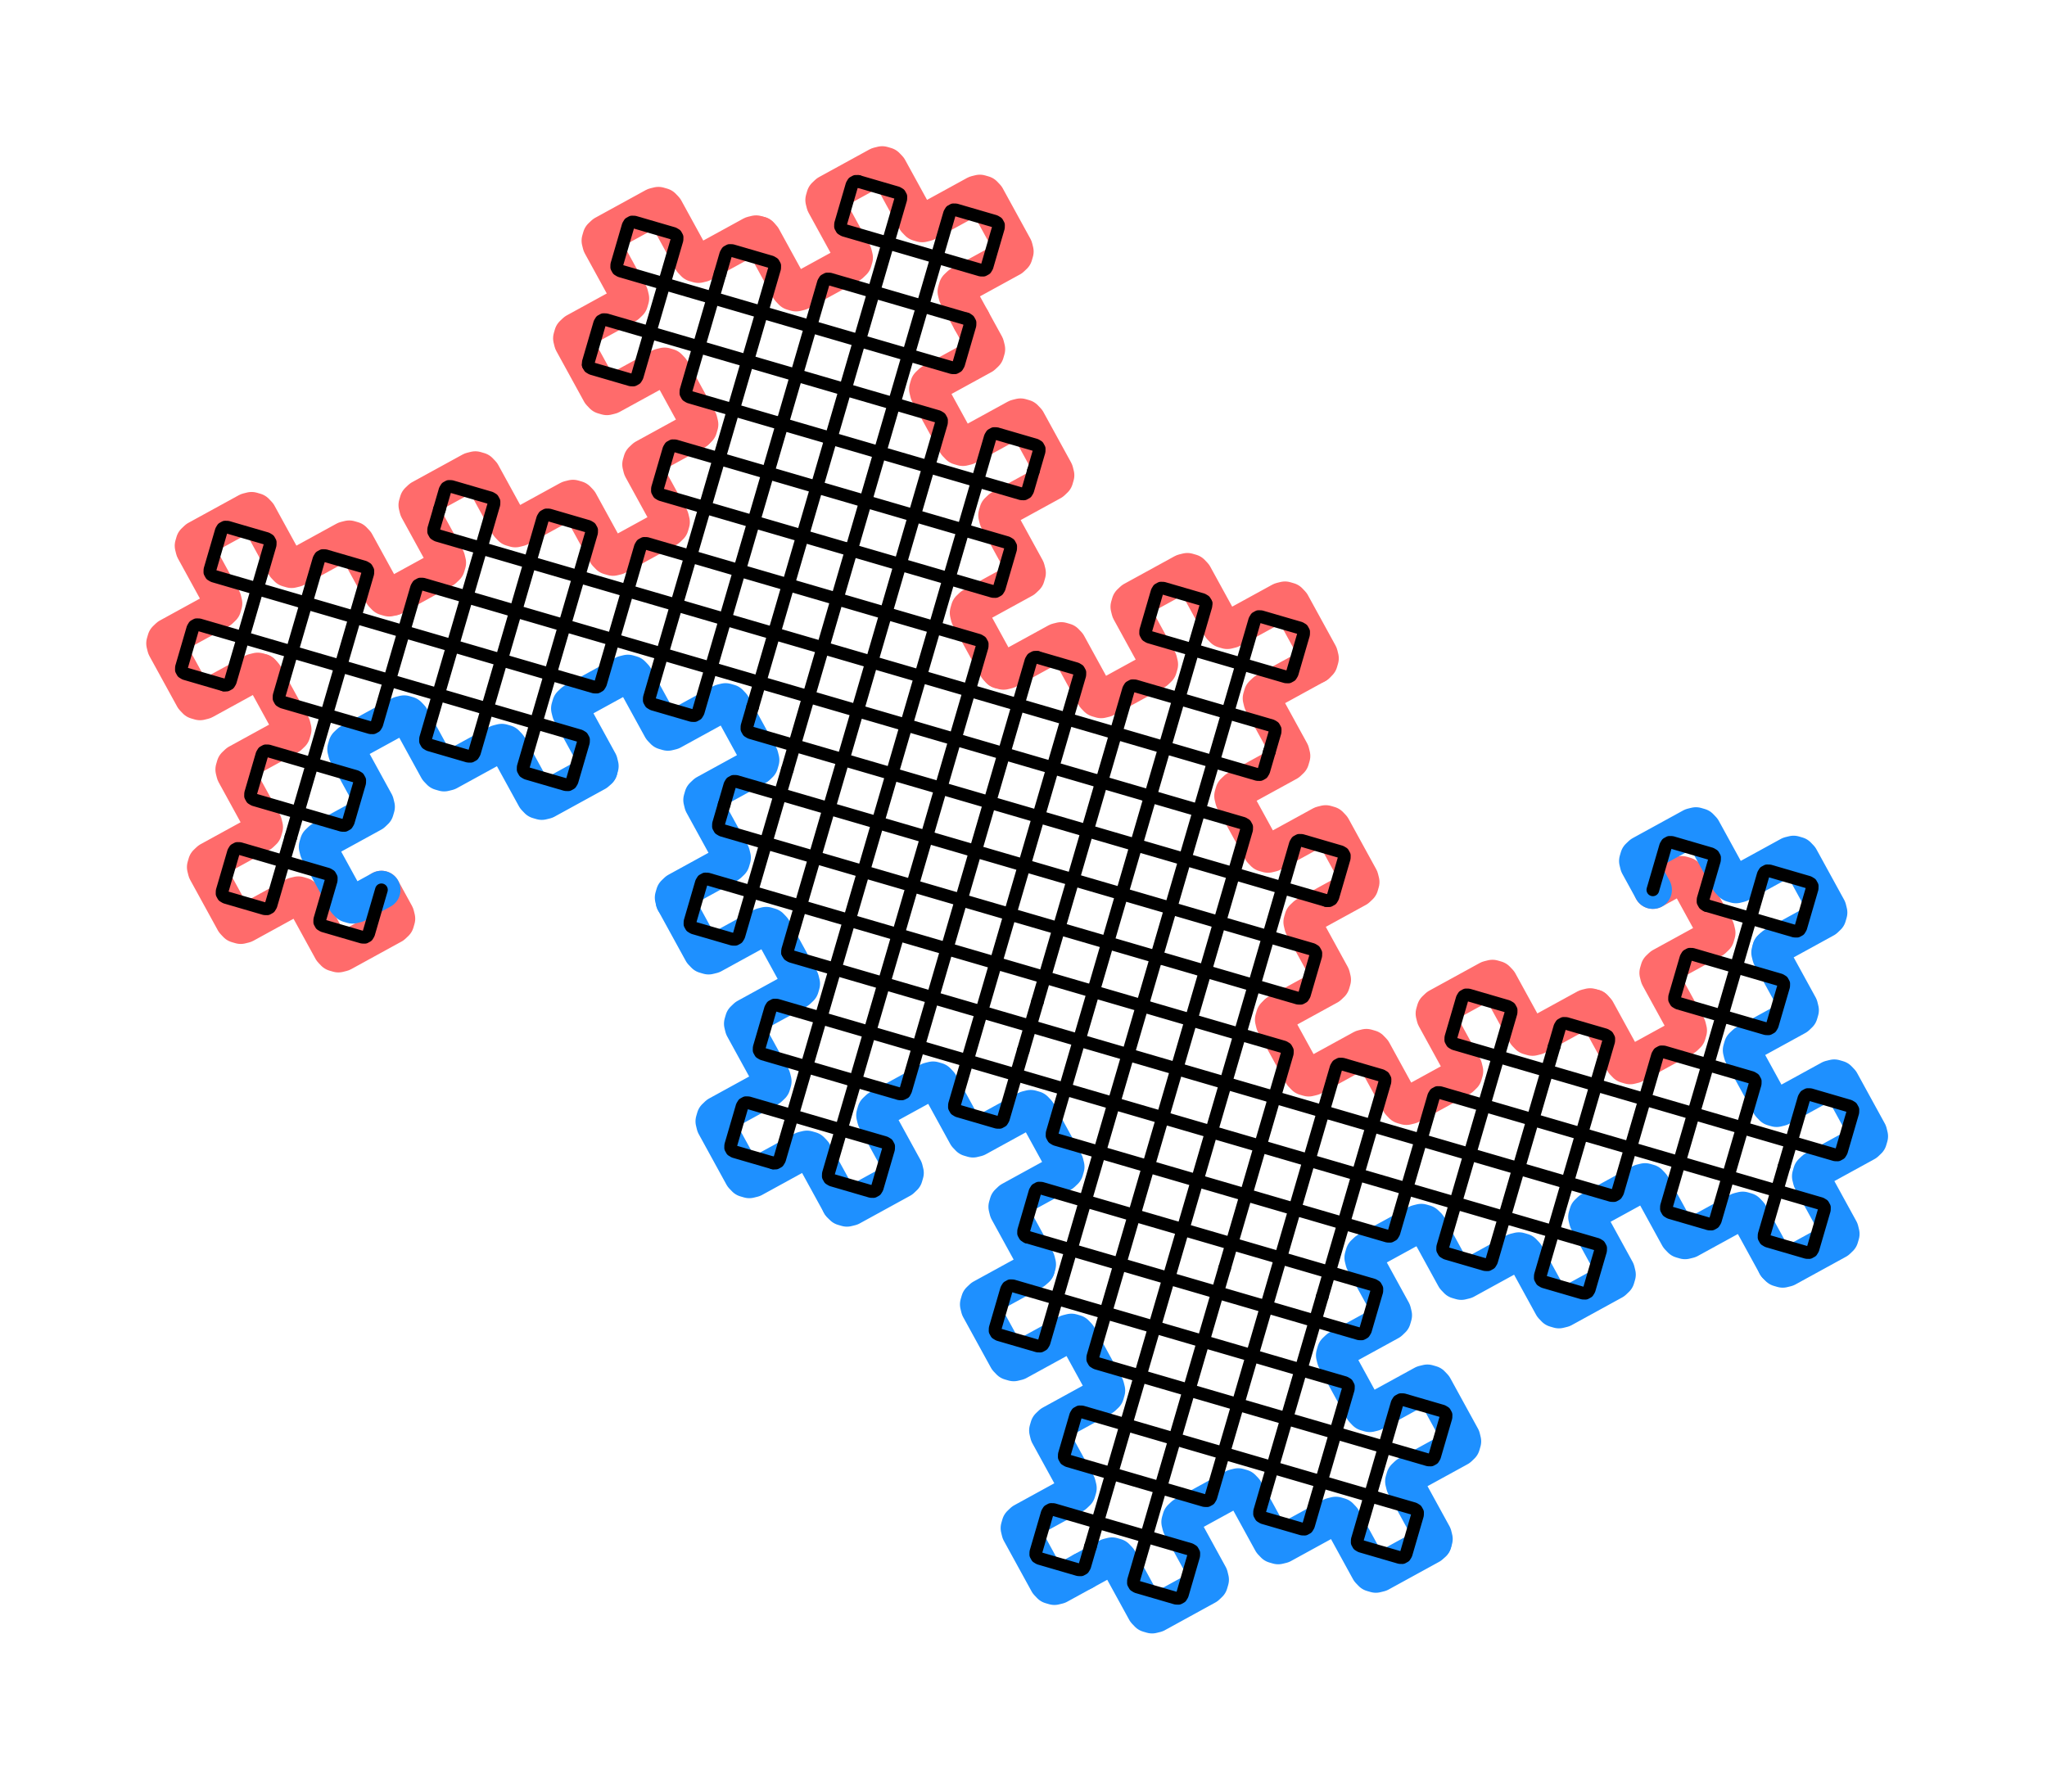 <?xml version="1.0" ?><!DOCTYPE svg  PUBLIC '-//W3C//DTD SVG 1.1//EN'  'http://www.w3.org/Graphics/SVG/1.1/DTD/svg11.dtd'><svg xmlns="http://www.w3.org/2000/svg" width="161.000" height="141.000" viewBox="-30.000 -70.000 161.000 141.000"><line x1="0.0" y1="0.0" x2="0.0" y2="0.0" stroke="none" fill="none" stroke-width="2.0" stroke-linecap="round"/><polygon points="0.0,0.0 0.0,0.0 0.0,0.0" fill="none" fill-rule="evenodd" stroke-linejoin="round"/><polyline points="0.0,0.0 1.088,1.984 1.158,2.268 1.076,2.55 0.864,2.752 -1.12,3.84 -3.104,4.928 -3.388,4.998 -3.67,4.916 -3.872,4.704 -4.96,2.72 -6.048,0.736 -6.25,0.524 -6.532,0.442 -6.816,0.512 -8.8,1.6 -10.784,2.688 -11.068,2.758 -11.35,2.676 -11.552,2.464 -12.64,0.48 -13.728,-1.504 -13.798,-1.788 -13.716,-2.07 -13.504,-2.272 -11.52,-3.36 -9.536,-4.448 -9.324,-4.65 -9.242,-4.932 -9.312,-5.216 -10.4,-7.2 -11.488,-9.184 -11.558,-9.468 -11.476,-9.75 -11.264,-9.952 -9.28,-11.04 -7.296,-12.128 -7.084,-12.33 -7.002,-12.612 -7.072,-12.896 -8.16,-14.88 -9.248,-16.864 -9.45,-17.076" stroke="#ff6b6b" fill="none" stroke-width="3.0" stroke-linecap="round" stroke-linejoin="round"/><polyline points="-9.45,-17.076 -9.732,-17.158 -10.016,-17.088 -12,-16 -13.984,-14.912 -14.268,-14.842 -14.55,-14.924 -14.752,-15.136 -15.84,-17.12 -16.928,-19.104 -16.998,-19.388 -16.916,-19.67 -16.704,-19.872 -14.72,-20.96 -12.736,-22.048 -12.524,-22.25 -12.442,-22.532 -12.512,-22.816 -13.6,-24.8 -14.688,-26.784 -14.758,-27.068 -14.676,-27.35 -14.464,-27.552 -12.48,-28.64 -10.496,-29.728 -10.212,-29.798 -9.93,-29.716 -9.728,-29.504 -8.64,-27.52 -7.552,-25.536 -7.35,-25.324 -7.068,-25.242 -6.784,-25.312 -4.8,-26.4 -2.816,-27.488 -2.532,-27.558 -2.25,-27.476 -2.048,-27.264 -0.96,-25.28 0.128,-23.296 0.33,-23.084 0.612,-23.002 0.896,-23.072" stroke="#ff6b6b" fill="none" stroke-width="3.0" stroke-linecap="round" stroke-linejoin="round"/><polyline points="0.896,-23.072 2.88,-24.16 4.864,-25.248 5.076,-25.45 5.158,-25.732 5.088,-26.016 4,-28 2.912,-29.984 2.842,-30.268 2.924,-30.55 3.136,-30.752 5.12,-31.84 7.104,-32.928 7.388,-32.998 7.67,-32.916 7.872,-32.704 8.96,-30.72 10.048,-28.736 10.25,-28.524 10.532,-28.442 10.816,-28.512 12.8,-29.6 14.784,-30.688 15.068,-30.758 15.35,-30.676 15.552,-30.464 16.64,-28.48 17.728,-26.496 17.93,-26.284 18.212,-26.202 18.496,-26.272 20.48,-27.36 22.464,-28.448 22.676,-28.65 22.758,-28.932 22.688,-29.216 21.6,-31.2 20.512,-33.184 20.442,-33.468 20.524,-33.75 20.736,-33.952 22.72,-35.04 24.704,-36.128" stroke="#ff6b6b" fill="none" stroke-width="3.0" stroke-linecap="round" stroke-linejoin="round"/><polyline points="24.704,-36.128 24.916,-36.33 24.998,-36.612 24.928,-36.896 23.84,-38.88 22.752,-40.864 22.55,-41.076 22.268,-41.158 21.984,-41.088 20,-40 18.016,-38.912 17.732,-38.842 17.45,-38.924 17.248,-39.136 16.16,-41.12 15.072,-43.104 15.002,-43.388 15.084,-43.67 15.296,-43.872 17.28,-44.96 19.264,-46.048 19.476,-46.25 19.558,-46.532 19.488,-46.816 18.4,-48.8 17.312,-50.784 17.242,-51.068 17.324,-51.35 17.536,-51.552 19.52,-52.64 21.504,-53.728 21.788,-53.798 22.07,-53.716 22.272,-53.504 23.36,-51.52 24.448,-49.536 24.65,-49.324 24.932,-49.242 25.216,-49.312 27.2,-50.4 29.184,-51.488 29.468,-51.558 29.75,-51.476" stroke="#ff6b6b" fill="none" stroke-width="3.0" stroke-linecap="round" stroke-linejoin="round"/><polyline points="29.75,-51.476 29.952,-51.264 31.04,-49.28 32.128,-47.296 32.33,-47.084 32.612,-47.002 32.896,-47.072 34.88,-48.16 36.864,-49.248 37.076,-49.45 37.158,-49.732 37.088,-50.016 36,-52 34.912,-53.984 34.842,-54.268 34.924,-54.55 35.136,-54.752 37.12,-55.84 39.104,-56.928 39.388,-56.998 39.67,-56.916 39.872,-56.704 40.96,-54.72 42.048,-52.736 42.25,-52.524 42.532,-52.442 42.816,-52.512 44.8,-53.6 46.784,-54.688 47.068,-54.758 47.35,-54.676 47.552,-54.464 48.64,-52.48 49.728,-50.496 49.798,-50.212 49.716,-49.93 49.504,-49.728 47.52,-48.64 45.536,-47.552 45.324,-47.35 45.242,-47.068 45.312,-46.784 46.4,-44.8" stroke="#ff6b6b" fill="none" stroke-width="3.0" stroke-linecap="round" stroke-linejoin="round"/><polyline points="46.4,-44.8 47.488,-42.816 47.558,-42.532 47.476,-42.25 47.264,-42.048 45.28,-40.96 43.296,-39.872 43.084,-39.67 43.002,-39.388 43.072,-39.104 44.16,-37.12 45.248,-35.136 45.45,-34.924 45.732,-34.842 46.016,-34.912 48,-36 49.984,-37.088 50.268,-37.158 50.55,-37.076 50.752,-36.864 51.84,-34.88 52.928,-32.896 52.998,-32.612 52.916,-32.33 52.704,-32.128 50.72,-31.04 48.736,-29.952 48.524,-29.75 48.442,-29.468 48.512,-29.184 49.6,-27.2 50.688,-25.216 50.758,-24.932 50.676,-24.65 50.464,-24.448 48.48,-23.36 46.496,-22.272 46.284,-22.07 46.202,-21.788 46.272,-21.504 47.36,-19.52 48.448,-17.536 48.65,-17.324" stroke="#ff6b6b" fill="none" stroke-width="3.0" stroke-linecap="round" stroke-linejoin="round"/><polyline points="48.65,-17.324 48.932,-17.242 49.216,-17.312 51.2,-18.4 53.184,-19.488 53.468,-19.558 53.75,-19.476 53.952,-19.264 55.04,-17.28 56.128,-15.296 56.33,-15.084 56.612,-15.002 56.896,-15.072 58.88,-16.16 60.864,-17.248 61.076,-17.45 61.158,-17.732 61.088,-18.016 60,-20 58.912,-21.984 58.842,-22.268 58.924,-22.55 59.136,-22.752 61.12,-23.84 63.104,-24.928 63.388,-24.998 63.67,-24.916 63.872,-24.704 64.96,-22.72 66.048,-20.736 66.25,-20.524 66.532,-20.442 66.816,-20.512 68.8,-21.6 70.784,-22.688 71.068,-22.758 71.35,-22.676 71.552,-22.464 72.64,-20.48 73.728,-18.496 73.798,-18.212 73.716,-17.93 73.504,-17.728" stroke="#ff6b6b" fill="none" stroke-width="3.0" stroke-linecap="round" stroke-linejoin="round"/><polyline points="73.504,-17.728 71.52,-16.64 69.536,-15.552 69.324,-15.35 69.242,-15.068 69.312,-14.784 70.4,-12.8 71.488,-10.816 71.558,-10.532 71.476,-10.25 71.264,-10.048 69.28,-8.96 67.296,-7.872 67.084,-7.67 67.002,-7.388 67.072,-7.104 68.16,-5.12 69.248,-3.136 69.45,-2.924 69.732,-2.842 70.016,-2.912 72,-4 73.984,-5.088 74.268,-5.158 74.55,-5.076 74.752,-4.864 75.84,-2.88 76.928,-0.896 76.998,-0.612 76.916,-0.33 76.704,-0.128 74.72,0.96 72.736,2.048 72.524,2.25 72.442,2.532 72.512,2.816 73.6,4.8 74.688,6.784 74.758,7.068 74.676,7.35 74.464,7.552 72.48,8.64 70.496,9.728" stroke="#ff6b6b" fill="none" stroke-width="3.0" stroke-linecap="round" stroke-linejoin="round"/><polyline points="70.496,9.728 70.284,9.93 70.202,10.212 70.272,10.496 71.36,12.48 72.448,14.464 72.65,14.676 72.932,14.758 73.216,14.688 75.2,13.6 77.184,12.512 77.468,12.442 77.75,12.524 77.952,12.736 79.04,14.72 80.128,16.704 80.33,16.916 80.612,16.998 80.896,16.928 82.88,15.84 84.864,14.752 85.076,14.55 85.158,14.268 85.088,13.984 84,12 82.912,10.016 82.842,9.732 82.924,9.45 83.136,9.248 85.12,8.16 87.104,7.072 87.388,7.002 87.67,7.084 87.872,7.296 88.96,9.28 90.048,11.264 90.25,11.476 90.532,11.558 90.816,11.488 92.8,10.4 94.784,9.312 95.068,9.242 95.35,9.324" stroke="#ff6b6b" fill="none" stroke-width="3.0" stroke-linecap="round" stroke-linejoin="round"/><polyline points="95.35,9.324 95.552,9.536 96.64,11.52 97.728,13.504 97.93,13.716 98.212,13.798 98.496,13.728 100.48,12.64 102.464,11.552 102.676,11.35 102.758,11.068 102.688,10.784 101.6,8.8 100.512,6.816 100.442,6.532 100.524,6.25 100.736,6.048 102.72,4.96 104.704,3.872 104.916,3.67 104.998,3.388 104.928,3.104 103.84,1.12 102.752,-0.864 102.55,-1.076 102.268,-1.158 101.984,-1.088 100,1.5432100042289676e-13" stroke="#ff6b6b" fill="none" stroke-width="3.0" stroke-linecap="round" stroke-linejoin="round"/><polyline points="0.0,0.0 -1.984,1.088 -2.268,1.158 -2.55,1.076 -2.752,0.864 -3.84,-1.12 -4.928,-3.104 -4.998,-3.388 -4.916,-3.67 -4.704,-3.872 -2.72,-4.96 -0.736,-6.048 -0.524,-6.25 -0.442,-6.532 -0.512,-6.816 -1.6,-8.8 -2.688,-10.784 -2.758,-11.068 -2.676,-11.35 -2.464,-11.552 -0.48,-12.64 1.504,-13.728 1.788,-13.798 2.07,-13.716 2.272,-13.504 3.36,-11.52 4.448,-9.536 4.65,-9.324 4.932,-9.242 5.216,-9.312 7.2,-10.4 9.184,-11.488 9.468,-11.558 9.75,-11.476 9.952,-11.264 11.04,-9.28 12.128,-7.296 12.33,-7.084 12.612,-7.002 12.896,-7.072 14.88,-8.16 16.864,-9.248 17.076,-9.45" stroke="#1e90ff" fill="none" stroke-width="3.0" stroke-linecap="round" stroke-linejoin="round"/><polyline points="17.076,-9.45 17.158,-9.732 17.088,-10.016 16,-12 14.912,-13.984 14.842,-14.268 14.924,-14.55 15.136,-14.752 17.12,-15.84 19.104,-16.928 19.388,-16.998 19.67,-16.916 19.872,-16.704 20.96,-14.72 22.048,-12.736 22.25,-12.524 22.532,-12.442 22.816,-12.512 24.8,-13.6 26.784,-14.688 27.068,-14.758 27.35,-14.676 27.552,-14.464 28.64,-12.48 29.728,-10.496 29.798,-10.212 29.716,-9.93 29.504,-9.728 27.52,-8.64 25.536,-7.552 25.324,-7.35 25.242,-7.068 25.312,-6.784 26.4,-4.8 27.488,-2.816 27.558,-2.532 27.476,-2.25 27.264,-2.048 25.28,-0.96 23.296,0.128 23.084,0.33 23.002,0.612 23.072,0.896" stroke="#1e90ff" fill="none" stroke-width="3.0" stroke-linecap="round" stroke-linejoin="round"/><polyline points="23.072,0.896 24.16,2.88 25.248,4.864 25.45,5.076 25.732,5.158 26.016,5.088 28,4 29.984,2.912 30.268,2.842 30.55,2.924 30.752,3.136 31.84,5.12 32.928,7.104 32.998,7.388 32.916,7.67 32.704,7.872 30.72,8.96 28.736,10.048 28.524,10.25 28.442,10.532 28.512,10.816 29.6,12.8 30.688,14.784 30.758,15.068 30.676,15.35 30.464,15.552 28.48,16.64 26.496,17.728 26.284,17.93 26.202,18.212 26.272,18.496 27.36,20.48 28.448,22.464 28.65,22.676 28.932,22.758 29.216,22.688 31.2,21.6 33.184,20.512 33.468,20.442 33.75,20.524 33.952,20.736 35.04,22.72 36.128,24.704" stroke="#1e90ff" fill="none" stroke-width="3.0" stroke-linecap="round" stroke-linejoin="round"/><polyline points="36.128,24.704 36.33,24.916 36.612,24.998 36.896,24.928 38.88,23.84 40.864,22.752 41.076,22.55 41.158,22.268 41.088,21.984 40,20 38.912,18.016 38.842,17.732 38.924,17.45 39.136,17.248 41.12,16.16 43.104,15.072 43.388,15.002 43.67,15.084 43.872,15.296 44.96,17.28 46.048,19.264 46.25,19.476 46.532,19.558 46.816,19.488 48.8,18.4 50.784,17.312 51.068,17.242 51.35,17.324 51.552,17.536 52.64,19.52 53.728,21.504 53.798,21.788 53.716,22.07 53.504,22.272 51.52,23.36 49.536,24.448 49.324,24.65 49.242,24.932 49.312,25.216 50.4,27.2 51.488,29.184 51.558,29.468 51.476,29.75" stroke="#1e90ff" fill="none" stroke-width="3.0" stroke-linecap="round" stroke-linejoin="round"/><polyline points="51.476,29.75 51.264,29.952 49.28,31.04 47.296,32.128 47.084,32.33 47.002,32.612 47.072,32.896 48.16,34.88 49.248,36.864 49.45,37.076 49.732,37.158 50.016,37.088 52,36 53.984,34.912 54.268,34.842 54.55,34.924 54.752,35.136 55.84,37.12 56.928,39.104 56.998,39.388 56.916,39.67 56.704,39.872 54.72,40.96 52.736,42.048 52.524,42.25 52.442,42.532 52.512,42.816 53.6,44.8 54.688,46.784 54.758,47.068 54.676,47.35 54.464,47.552 52.48,48.64 50.496,49.728 50.284,49.93 50.202,50.212 50.272,50.496 51.36,52.48 52.448,54.464 52.65,54.676 52.932,54.758 53.216,54.688 55.2,53.6" stroke="#1e90ff" fill="none" stroke-width="3.0" stroke-linecap="round" stroke-linejoin="round"/><polyline points="55.2,53.6 57.184,52.512 57.468,52.442 57.75,52.524 57.952,52.736 59.04,54.72 60.128,56.704 60.33,56.916 60.612,56.998 60.896,56.928 62.88,55.84 64.864,54.752 65.076,54.55 65.158,54.268 65.088,53.984 64,52 62.912,50.016 62.842,49.732 62.924,49.45 63.136,49.248 65.12,48.16 67.104,47.072 67.388,47.002 67.67,47.084 67.872,47.296 68.96,49.28 70.048,51.264 70.25,51.476 70.532,51.558 70.816,51.488 72.8,50.4 74.784,49.312 75.068,49.242 75.35,49.324 75.552,49.536 76.64,51.52 77.728,53.504 77.93,53.716 78.212,53.798 78.496,53.728 80.48,52.64 82.464,51.552 82.676,51.35" stroke="#1e90ff" fill="none" stroke-width="3.0" stroke-linecap="round" stroke-linejoin="round"/><polyline points="82.676,51.35 82.758,51.068 82.688,50.784 81.6,48.8 80.512,46.816 80.442,46.532 80.524,46.25 80.736,46.048 82.72,44.96 84.704,43.872 84.916,43.67 84.998,43.388 84.928,43.104 83.84,41.12 82.752,39.136 82.55,38.924 82.268,38.842 81.984,38.912 80,40 78.016,41.088 77.732,41.158 77.45,41.076 77.248,40.864 76.16,38.88 75.072,36.896 75.002,36.612 75.084,36.33 75.296,36.128 77.28,35.04 79.264,33.952 79.476,33.75 79.558,33.468 79.488,33.184 78.4,31.2 77.312,29.216 77.242,28.932 77.324,28.65 77.536,28.448 79.52,27.36 81.504,26.272 81.788,26.202 82.07,26.284 82.272,26.496" stroke="#1e90ff" fill="none" stroke-width="3.0" stroke-linecap="round" stroke-linejoin="round"/><polyline points="82.272,26.496 83.36,28.48 84.448,30.464 84.65,30.676 84.932,30.758 85.216,30.688 87.2,29.6 89.184,28.512 89.468,28.442 89.75,28.524 89.952,28.736 91.04,30.72 92.128,32.704 92.33,32.916 92.612,32.998 92.896,32.928 94.88,31.84 96.864,30.752 97.076,30.55 97.158,30.268 97.088,29.984 96,28 94.912,26.016 94.842,25.732 94.924,25.45 95.136,25.248 97.12,24.16 99.104,23.072 99.388,23.002 99.67,23.084 99.872,23.296 100.96,25.28 102.048,27.264 102.25,27.476 102.532,27.558 102.816,27.488 104.8,26.4 106.784,25.312 107.068,25.242 107.35,25.324 107.552,25.536 108.64,27.52 109.728,29.504" stroke="#1e90ff" fill="none" stroke-width="3.0" stroke-linecap="round" stroke-linejoin="round"/><polyline points="109.728,29.504 109.93,29.716 110.212,29.798 110.496,29.728 112.48,28.64 114.464,27.552 114.676,27.35 114.758,27.068 114.688,26.784 113.6,24.8 112.512,22.816 112.442,22.532 112.524,22.25 112.736,22.048 114.72,20.96 116.704,19.872 116.916,19.67 116.998,19.388 116.928,19.104 115.84,17.12 114.752,15.136 114.55,14.924 114.268,14.842 113.984,14.912 112,16 110.016,17.088 109.732,17.158 109.45,17.076 109.248,16.864 108.16,14.88 107.072,12.896 107.002,12.612 107.084,12.33 107.296,12.128 109.28,11.04 111.264,9.952 111.476,9.75 111.558,9.468 111.488,9.184 110.4,7.2 109.312,5.216 109.242,4.932 109.324,4.65" stroke="#1e90ff" fill="none" stroke-width="3.0" stroke-linecap="round" stroke-linejoin="round"/><polyline points="109.324,4.65 109.536,4.448 111.52,3.36 113.504,2.272 113.716,2.07 113.798,1.788 113.728,1.504 112.64,-0.48 111.552,-2.464 111.35,-2.676 111.068,-2.758 110.784,-2.688 108.8,-1.6 106.816,-0.512 106.532,-0.442 106.25,-0.524 106.048,-0.736 104.96,-2.72 103.872,-4.704 103.67,-4.916 103.388,-4.998 103.104,-4.928 101.12,-3.84 99.136,-2.752 98.924,-2.55 98.842,-2.268 98.912,-1.984 100,2.0836443681560013e-11" stroke="#1e90ff" fill="none" stroke-width="3.0" stroke-linecap="round" stroke-linejoin="round"/><polyline points="0.0,0.0 -0.112,0.384 -0.56,1.92 -1.008,3.456 -1.115,3.633 -1.297,3.733 -1.504,3.728 -3.04,3.28 -4.576,2.832 -4.753,2.725 -4.853,2.543 -4.848,2.336 -4.4,0.8 -3.952,-0.736 -3.947,-0.943 -4.047,-1.125 -4.224,-1.232 -5.76,-1.68 -7.296,-2.128 -7.503,-2.133 -7.685,-2.033 -7.792,-1.856 -8.24,-0.32 -8.688,1.216 -8.795,1.393 -8.977,1.493 -9.184,1.488 -10.72,1.04 -12.256,0.592 -12.433,0.485 -12.533,0.303 -12.528,0.096 -12.08,-1.44 -11.632,-2.976 -11.525,-3.153 -11.343,-3.253 -11.136,-3.248 -9.6,-2.8 -8.064,-2.352 -7.857,-2.347 -7.675,-2.447 -7.568,-2.624 -7.12,-4.16" stroke="#000" fill="none" stroke-linecap="round" stroke-linejoin="round"/><polyline points="-7.12,-4.16 -6.672,-5.696 -6.667,-5.903 -6.767,-6.085 -6.944,-6.192 -8.48,-6.64 -10.016,-7.088 -10.193,-7.195 -10.293,-7.377 -10.288,-7.584 -9.84,-9.12 -9.392,-10.656 -9.285,-10.833 -9.103,-10.933 -8.896,-10.928 -7.36,-10.48 -5.824,-10.032 -5.647,-9.925 -5.547,-9.743 -5.552,-9.536 -6,-8 -6.448,-6.464 -6.453,-6.257 -6.353,-6.075 -6.176,-5.968 -4.64,-5.52 -3.104,-5.072 -2.897,-5.067 -2.715,-5.167 -2.608,-5.344 -2.16,-6.88 -1.712,-8.416 -1.707,-8.623 -1.807,-8.805 -1.984,-8.912 -3.52,-9.36 -5.056,-9.808 -5.233,-9.915 -5.333,-10.097 -5.328,-10.304 -4.88,-11.84 -4.432,-13.376 -4.325,-13.553" stroke="#000" fill="none" stroke-linecap="round" stroke-linejoin="round"/><polyline points="-4.325,-13.553 -4.143,-13.653 -3.936,-13.648 -2.4,-13.2 -0.864,-12.752 -0.657,-12.747 -0.475,-12.847 -0.368,-13.024 0.08,-14.56 0.528,-16.096 0.533,-16.303 0.433,-16.485 0.256,-16.592 -1.28,-17.04 -2.816,-17.488 -3.023,-17.493 -3.205,-17.393 -3.312,-17.216 -3.76,-15.68 -4.208,-14.144 -4.315,-13.967 -4.497,-13.867 -4.704,-13.872 -6.24,-14.32 -7.776,-14.768 -7.953,-14.875 -8.053,-15.057 -8.048,-15.264 -7.6,-16.8 -7.152,-18.336 -7.147,-18.543 -7.247,-18.725 -7.424,-18.832 -8.96,-19.28 -10.496,-19.728 -10.703,-19.733 -10.885,-19.633 -10.992,-19.456 -11.44,-17.92 -11.888,-16.384 -11.995,-16.207 -12.177,-16.107 -12.384,-16.112" stroke="#000" fill="none" stroke-linecap="round" stroke-linejoin="round"/><polyline points="-12.384,-16.112 -13.92,-16.56 -15.456,-17.008 -15.633,-17.115 -15.733,-17.297 -15.728,-17.504 -15.28,-19.04 -14.832,-20.576 -14.725,-20.753 -14.543,-20.853 -14.336,-20.848 -12.8,-20.4 -11.264,-19.952 -11.057,-19.947 -10.875,-20.047 -10.768,-20.224 -10.32,-21.76 -9.872,-23.296 -9.867,-23.503 -9.967,-23.685 -10.144,-23.792 -11.68,-24.24 -13.216,-24.688 -13.393,-24.795 -13.493,-24.977 -13.488,-25.184 -13.04,-26.72 -12.592,-28.256 -12.485,-28.433 -12.303,-28.533 -12.096,-28.528 -10.56,-28.08 -9.024,-27.632 -8.847,-27.525 -8.747,-27.343 -8.752,-27.136 -9.2,-25.6 -9.648,-24.064 -9.653,-23.857 -9.553,-23.675 -9.376,-23.568 -7.84,-23.12 -6.304,-22.672" stroke="#000" fill="none" stroke-linecap="round" stroke-linejoin="round"/><polyline points="-6.304,-22.672 -6.097,-22.667 -5.915,-22.767 -5.808,-22.944 -5.36,-24.48 -4.912,-26.016 -4.805,-26.193 -4.623,-26.293 -4.416,-26.288 -2.88,-25.84 -1.344,-25.392 -1.167,-25.285 -1.067,-25.103 -1.072,-24.896 -1.52,-23.36 -1.968,-21.824 -2.075,-21.647 -2.257,-21.547 -2.464,-21.552 -4,-22 -5.536,-22.448 -5.743,-22.453 -5.925,-22.353 -6.032,-22.176 -6.48,-20.64 -6.928,-19.104 -6.933,-18.897 -6.833,-18.715 -6.656,-18.608 -5.12,-18.16 -3.584,-17.712 -3.377,-17.707 -3.195,-17.807 -3.088,-17.984 -2.64,-19.52 -2.192,-21.056 -2.085,-21.233 -1.903,-21.333 -1.696,-21.328 -0.16,-20.88 1.376,-20.432 1.553,-20.325 1.653,-20.143" stroke="#000" fill="none" stroke-linecap="round" stroke-linejoin="round"/><polyline points="1.653,-20.143 1.648,-19.936 1.2,-18.4 0.752,-16.864 0.747,-16.657 0.847,-16.475 1.024,-16.368 2.56,-15.92 4.096,-15.472 4.303,-15.467 4.485,-15.567 4.592,-15.744 5.04,-17.28 5.488,-18.816 5.493,-19.023 5.393,-19.205 5.216,-19.312 3.68,-19.76 2.144,-20.208 1.967,-20.315 1.867,-20.497 1.872,-20.704 2.32,-22.24 2.768,-23.776 2.875,-23.953 3.057,-24.053 3.264,-24.048 4.8,-23.6 6.336,-23.152 6.543,-23.147 6.725,-23.247 6.832,-23.424 7.28,-24.96 7.728,-26.496 7.733,-26.703 7.633,-26.885 7.456,-26.992 5.92,-27.44 4.384,-27.888 4.207,-27.995 4.107,-28.177 4.112,-28.384 4.56,-29.92" stroke="#000" fill="none" stroke-linecap="round" stroke-linejoin="round"/><polyline points="4.56,-29.92 5.008,-31.456 5.115,-31.633 5.297,-31.733 5.504,-31.728 7.04,-31.28 8.576,-30.832 8.753,-30.725 8.853,-30.543 8.848,-30.336 8.4,-28.8 7.952,-27.264 7.947,-27.057 8.047,-26.875 8.224,-26.768 9.76,-26.32 11.296,-25.872 11.503,-25.867 11.685,-25.967 11.792,-26.144 12.24,-27.68 12.688,-29.216 12.795,-29.393 12.977,-29.493 13.184,-29.488 14.72,-29.04 16.256,-28.592 16.433,-28.485 16.533,-28.303 16.528,-28.096 16.08,-26.56 15.632,-25.024 15.525,-24.847 15.343,-24.747 15.136,-24.752 13.6,-25.2 12.064,-25.648 11.857,-25.653 11.675,-25.553 11.568,-25.376 11.12,-23.84 10.672,-22.304 10.667,-22.097" stroke="#000" fill="none" stroke-linecap="round" stroke-linejoin="round"/><polyline points="10.667,-22.097 10.767,-21.915 10.944,-21.808 12.48,-21.36 14.016,-20.912 14.193,-20.805 14.293,-20.623 14.288,-20.416 13.84,-18.88 13.392,-17.344 13.285,-17.167 13.103,-17.067 12.896,-17.072 11.36,-17.52 9.824,-17.968 9.647,-18.075 9.547,-18.257 9.552,-18.464 10,-20 10.448,-21.536 10.453,-21.743 10.353,-21.925 10.176,-22.032 8.64,-22.48 7.104,-22.928 6.897,-22.933 6.715,-22.833 6.608,-22.656 6.16,-21.12 5.712,-19.584 5.707,-19.377 5.807,-19.195 5.984,-19.088 7.52,-18.64 9.056,-18.192 9.233,-18.085 9.333,-17.903 9.328,-17.696 8.88,-16.16 8.432,-14.624 8.325,-14.447 8.143,-14.347 7.936,-14.352" stroke="#000" fill="none" stroke-linecap="round" stroke-linejoin="round"/><polyline points="7.936,-14.352 6.4,-14.8 4.864,-15.248 4.657,-15.253 4.475,-15.153 4.368,-14.976 3.92,-13.44 3.472,-11.904 3.467,-11.697 3.567,-11.515 3.744,-11.408 5.28,-10.96 6.816,-10.512 7.023,-10.507 7.205,-10.607 7.312,-10.784 7.76,-12.32 8.208,-13.856 8.315,-14.033 8.497,-14.133 8.704,-14.128 10.24,-13.68 11.776,-13.232 11.953,-13.125 12.053,-12.943 12.048,-12.736 11.6,-11.2 11.152,-9.664 11.147,-9.457 11.247,-9.275 11.424,-9.168 12.96,-8.72 14.496,-8.272 14.703,-8.267 14.885,-8.367 14.992,-8.544 15.44,-10.08 15.888,-11.616 15.893,-11.823 15.793,-12.005 15.616,-12.112 14.08,-12.56 12.544,-13.008" stroke="#000" fill="none" stroke-linecap="round" stroke-linejoin="round"/><polyline points="12.544,-13.008 12.367,-13.115 12.267,-13.297 12.272,-13.504 12.72,-15.04 13.168,-16.576 13.275,-16.753 13.457,-16.853 13.664,-16.848 15.2,-16.4 16.736,-15.952 16.943,-15.947 17.125,-16.047 17.232,-16.224 17.68,-17.76 18.128,-19.296 18.133,-19.503 18.033,-19.685 17.856,-19.792 16.32,-20.24 14.784,-20.688 14.607,-20.795 14.507,-20.977 14.512,-21.184 14.96,-22.72 15.408,-24.256 15.515,-24.433 15.697,-24.533 15.904,-24.528 17.44,-24.08 18.976,-23.632 19.153,-23.525 19.253,-23.343 19.248,-23.136 18.8,-21.6 18.352,-20.064 18.347,-19.857 18.447,-19.675 18.624,-19.568 20.16,-19.12 21.696,-18.672 21.903,-18.667 22.085,-18.767" stroke="#000" fill="none" stroke-linecap="round" stroke-linejoin="round"/><polyline points="22.085,-18.767 22.192,-18.944 22.64,-20.48 23.088,-22.016 23.195,-22.193 23.377,-22.293 23.584,-22.288 25.12,-21.84 26.656,-21.392 26.833,-21.285 26.933,-21.103 26.928,-20.896 26.48,-19.36 26.032,-17.824 25.925,-17.647 25.743,-17.547 25.536,-17.552 24,-18 22.464,-18.448 22.257,-18.453 22.075,-18.353 21.968,-18.176 21.52,-16.64 21.072,-15.104 21.067,-14.897 21.167,-14.715 21.344,-14.608 22.88,-14.16 24.416,-13.712 24.623,-13.707 24.805,-13.807 24.912,-13.984 25.36,-15.52 25.808,-17.056 25.915,-17.233 26.097,-17.333 26.304,-17.328 27.84,-16.88 29.376,-16.432 29.553,-16.325 29.653,-16.143 29.648,-15.936 29.2,-14.4" stroke="#000" fill="none" stroke-linecap="round" stroke-linejoin="round"/><polyline points="29.2,-14.4 28.752,-12.864 28.747,-12.657 28.847,-12.475 29.024,-12.368 30.56,-11.92 32.096,-11.472 32.303,-11.467 32.485,-11.567 32.592,-11.744 33.04,-13.28 33.488,-14.816 33.493,-15.023 33.393,-15.205 33.216,-15.312 31.68,-15.76 30.144,-16.208 29.967,-16.315 29.867,-16.497 29.872,-16.704 30.32,-18.24 30.768,-19.776 30.875,-19.953 31.057,-20.053 31.264,-20.048 32.8,-19.6 34.336,-19.152 34.543,-19.147 34.725,-19.247 34.832,-19.424 35.28,-20.96 35.728,-22.496 35.733,-22.703 35.633,-22.885 35.456,-22.992 33.92,-23.44 32.384,-23.888 32.177,-23.893 31.995,-23.793 31.888,-23.616 31.44,-22.08 30.992,-20.544 30.885,-20.367" stroke="#000" fill="none" stroke-linecap="round" stroke-linejoin="round"/><polyline points="30.885,-20.367 30.703,-20.267 30.496,-20.272 28.96,-20.72 27.424,-21.168 27.247,-21.275 27.147,-21.457 27.152,-21.664 27.6,-23.2 28.048,-24.736 28.053,-24.943 27.953,-25.125 27.776,-25.232 26.24,-25.68 24.704,-26.128 24.497,-26.133 24.315,-26.033 24.208,-25.856 23.76,-24.32 23.312,-22.784 23.205,-22.607 23.023,-22.507 22.816,-22.512 21.28,-22.96 19.744,-23.408 19.567,-23.515 19.467,-23.697 19.472,-23.904 19.92,-25.44 20.368,-26.976 20.475,-27.153 20.657,-27.253 20.864,-27.248 22.4,-26.8 23.936,-26.352 24.143,-26.347 24.325,-26.447 24.432,-26.624 24.88,-28.16 25.328,-29.696 25.333,-29.903 25.233,-30.085 25.056,-30.192" stroke="#000" fill="none" stroke-linecap="round" stroke-linejoin="round"/><polyline points="25.056,-30.192 23.52,-30.64 21.984,-31.088 21.807,-31.195 21.707,-31.377 21.712,-31.584 22.16,-33.12 22.608,-34.656 22.715,-34.833 22.897,-34.933 23.104,-34.928 24.64,-34.48 26.176,-34.032 26.353,-33.925 26.453,-33.743 26.448,-33.536 26,-32 25.552,-30.464 25.547,-30.257 25.647,-30.075 25.824,-29.968 27.36,-29.52 28.896,-29.072 29.103,-29.067 29.285,-29.167 29.392,-29.344 29.84,-30.88 30.288,-32.416 30.293,-32.623 30.193,-32.805 30.016,-32.912 28.48,-33.36 26.944,-33.808 26.767,-33.915 26.667,-34.097 26.672,-34.304 27.12,-35.84 27.568,-37.376 27.675,-37.553 27.857,-37.653 28.064,-37.648 29.6,-37.2 31.136,-36.752" stroke="#000" fill="none" stroke-linecap="round" stroke-linejoin="round"/><polyline points="31.136,-36.752 31.343,-36.747 31.525,-36.847 31.632,-37.024 32.08,-38.56 32.528,-40.096 32.533,-40.303 32.433,-40.485 32.256,-40.592 30.72,-41.04 29.184,-41.488 28.977,-41.493 28.795,-41.393 28.688,-41.216 28.24,-39.68 27.792,-38.144 27.685,-37.967 27.503,-37.867 27.296,-37.872 25.76,-38.32 24.224,-38.768 24.047,-38.875 23.947,-39.057 23.952,-39.264 24.4,-40.8 24.848,-42.336 24.853,-42.543 24.753,-42.725 24.576,-42.832 23.04,-43.28 21.504,-43.728 21.297,-43.733 21.115,-43.633 21.008,-43.456 20.56,-41.92 20.112,-40.384 20.005,-40.207 19.823,-40.107 19.616,-40.112 18.08,-40.56 16.544,-41.008 16.367,-41.115 16.267,-41.297" stroke="#000" fill="none" stroke-linecap="round" stroke-linejoin="round"/><polyline points="16.267,-41.297 16.272,-41.504 16.72,-43.04 17.168,-44.576 17.275,-44.753 17.457,-44.853 17.664,-44.848 19.2,-44.4 20.736,-43.952 20.943,-43.947 21.125,-44.047 21.232,-44.224 21.68,-45.76 22.128,-47.296 22.133,-47.503 22.033,-47.685 21.856,-47.792 20.32,-48.24 18.784,-48.688 18.607,-48.795 18.507,-48.977 18.512,-49.184 18.96,-50.72 19.408,-52.256 19.515,-52.433 19.697,-52.533 19.904,-52.528 21.44,-52.08 22.976,-51.632 23.153,-51.525 23.253,-51.343 23.248,-51.136 22.8,-49.6 22.352,-48.064 22.347,-47.857 22.447,-47.675 22.624,-47.568 24.16,-47.12 25.696,-46.672 25.903,-46.667 26.085,-46.767 26.192,-46.944 26.64,-48.48" stroke="#000" fill="none" stroke-linecap="round" stroke-linejoin="round"/><polyline points="26.64,-48.48 27.088,-50.016 27.195,-50.193 27.377,-50.293 27.584,-50.288 29.12,-49.84 30.656,-49.392 30.833,-49.285 30.933,-49.103 30.928,-48.896 30.48,-47.36 30.032,-45.824 29.925,-45.647 29.743,-45.547 29.536,-45.552 28,-46 26.464,-46.448 26.257,-46.453 26.075,-46.353 25.968,-46.176 25.52,-44.64 25.072,-43.104 25.067,-42.897 25.167,-42.715 25.344,-42.608 26.88,-42.16 28.416,-41.712 28.623,-41.707 28.805,-41.807 28.912,-41.984 29.36,-43.52 29.808,-45.056 29.915,-45.233 30.097,-45.333 30.304,-45.328 31.84,-44.88 33.376,-44.432 33.553,-44.325 33.653,-44.143 33.648,-43.936 33.2,-42.4 32.752,-40.864 32.747,-40.657" stroke="#000" fill="none" stroke-linecap="round" stroke-linejoin="round"/><polyline points="32.747,-40.657 32.847,-40.475 33.024,-40.368 34.56,-39.92 36.096,-39.472 36.303,-39.467 36.485,-39.567 36.592,-39.744 37.04,-41.28 37.488,-42.816 37.493,-43.023 37.393,-43.205 37.216,-43.312 35.68,-43.76 34.144,-44.208 33.967,-44.315 33.867,-44.497 33.872,-44.704 34.32,-46.24 34.768,-47.776 34.875,-47.953 35.057,-48.053 35.264,-48.048 36.8,-47.6 38.336,-47.152 38.543,-47.147 38.725,-47.247 38.832,-47.424 39.28,-48.96 39.728,-50.496 39.733,-50.703 39.633,-50.885 39.456,-50.992 37.92,-51.44 36.384,-51.888 36.207,-51.995 36.107,-52.177 36.112,-52.384 36.56,-53.92 37.008,-55.456 37.115,-55.633 37.297,-55.733 37.504,-55.728" stroke="#000" fill="none" stroke-linecap="round" stroke-linejoin="round"/><polyline points="37.504,-55.728 39.04,-55.28 40.576,-54.832 40.753,-54.725 40.853,-54.543 40.848,-54.336 40.4,-52.8 39.952,-51.264 39.947,-51.057 40.047,-50.875 40.224,-50.768 41.76,-50.32 43.296,-49.872 43.503,-49.867 43.685,-49.967 43.792,-50.144 44.24,-51.68 44.688,-53.216 44.795,-53.393 44.977,-53.493 45.184,-53.488 46.72,-53.04 48.256,-52.592 48.433,-52.485 48.533,-52.303 48.528,-52.096 48.08,-50.56 47.632,-49.024 47.525,-48.847 47.343,-48.747 47.136,-48.752 45.6,-49.2 44.064,-49.648 43.857,-49.653 43.675,-49.553 43.568,-49.376 43.12,-47.84 42.672,-46.304 42.667,-46.097 42.767,-45.915 42.944,-45.808 44.48,-45.36 46.016,-44.912" stroke="#000" fill="none" stroke-linecap="round" stroke-linejoin="round"/><polyline points="46.016,-44.912 46.193,-44.805 46.293,-44.623 46.288,-44.416 45.84,-42.88 45.392,-41.344 45.285,-41.167 45.103,-41.067 44.896,-41.072 43.36,-41.52 41.824,-41.968 41.647,-42.075 41.547,-42.257 41.552,-42.464 42,-44 42.448,-45.536 42.453,-45.743 42.353,-45.925 42.176,-46.032 40.64,-46.48 39.104,-46.928 38.897,-46.933 38.715,-46.833 38.608,-46.656 38.16,-45.12 37.712,-43.584 37.707,-43.377 37.807,-43.195 37.984,-43.088 39.52,-42.64 41.056,-42.192 41.233,-42.085 41.333,-41.903 41.328,-41.696 40.88,-40.16 40.432,-38.624 40.325,-38.447 40.143,-38.347 39.936,-38.352 38.4,-38.8 36.864,-39.248 36.657,-39.253 36.475,-39.153" stroke="#000" fill="none" stroke-linecap="round" stroke-linejoin="round"/><polyline points="36.475,-39.153 36.368,-38.976 35.92,-37.44 35.472,-35.904 35.467,-35.697 35.567,-35.515 35.744,-35.408 37.28,-34.96 38.816,-34.512 39.023,-34.507 39.205,-34.607 39.312,-34.784 39.76,-36.32 40.208,-37.856 40.315,-38.033 40.497,-38.133 40.704,-38.128 42.24,-37.68 43.776,-37.232 43.953,-37.125 44.053,-36.943 44.048,-36.736 43.6,-35.2 43.152,-33.664 43.147,-33.457 43.247,-33.275 43.424,-33.168 44.96,-32.72 46.496,-32.272 46.703,-32.267 46.885,-32.367 46.992,-32.544 47.44,-34.08 47.888,-35.616 47.995,-35.793 48.177,-35.893 48.384,-35.888 49.92,-35.44 51.456,-34.992 51.633,-34.885 51.733,-34.703 51.728,-34.496 51.28,-32.96" stroke="#000" fill="none" stroke-linecap="round" stroke-linejoin="round"/><polyline points="51.28,-32.96 50.832,-31.424 50.725,-31.247 50.543,-31.147 50.336,-31.152 48.8,-31.6 47.264,-32.048 47.057,-32.053 46.875,-31.953 46.768,-31.776 46.32,-30.24 45.872,-28.704 45.867,-28.497 45.967,-28.315 46.144,-28.208 47.68,-27.76 49.216,-27.312 49.393,-27.205 49.493,-27.023 49.488,-26.816 49.04,-25.28 48.592,-23.744 48.485,-23.567 48.303,-23.467 48.096,-23.472 46.56,-23.92 45.024,-24.368 44.847,-24.475 44.747,-24.657 44.752,-24.864 45.2,-26.4 45.648,-27.936 45.653,-28.143 45.553,-28.325 45.376,-28.432 43.84,-28.88 42.304,-29.328 42.097,-29.333 41.915,-29.233 41.808,-29.056 41.36,-27.52 40.912,-25.984 40.805,-25.807" stroke="#000" fill="none" stroke-linecap="round" stroke-linejoin="round"/><polyline points="40.805,-25.807 40.623,-25.707 40.416,-25.712 38.88,-26.16 37.344,-26.608 37.167,-26.715 37.067,-26.897 37.072,-27.104 37.52,-28.64 37.968,-30.176 38.075,-30.353 38.257,-30.453 38.464,-30.448 40,-30 41.536,-29.552 41.743,-29.547 41.925,-29.647 42.032,-29.824 42.48,-31.36 42.928,-32.896 42.933,-33.103 42.833,-33.285 42.656,-33.392 41.12,-33.84 39.584,-34.288 39.377,-34.293 39.195,-34.193 39.088,-34.016 38.64,-32.48 38.192,-30.944 38.085,-30.767 37.903,-30.667 37.696,-30.672 36.16,-31.12 34.624,-31.568 34.447,-31.675 34.347,-31.857 34.352,-32.064 34.8,-33.6 35.248,-35.136 35.253,-35.343 35.153,-35.525 34.976,-35.632" stroke="#000" fill="none" stroke-linecap="round" stroke-linejoin="round"/><polyline points="34.976,-35.632 33.44,-36.08 31.904,-36.528 31.697,-36.533 31.515,-36.433 31.408,-36.256 30.96,-34.72 30.512,-33.184 30.507,-32.977 30.607,-32.795 30.784,-32.688 32.32,-32.24 33.856,-31.792 34.033,-31.685 34.133,-31.503 34.128,-31.296 33.68,-29.76 33.232,-28.224 33.125,-28.047 32.943,-27.947 32.736,-27.952 31.2,-28.4 29.664,-28.848 29.457,-28.853 29.275,-28.753 29.168,-28.576 28.72,-27.04 28.272,-25.504 28.267,-25.297 28.367,-25.115 28.544,-25.008 30.08,-24.56 31.616,-24.112 31.823,-24.107 32.005,-24.207 32.112,-24.384 32.56,-25.92 33.008,-27.456 33.115,-27.633 33.297,-27.733 33.504,-27.728 35.04,-27.28 36.576,-26.832" stroke="#000" fill="none" stroke-linecap="round" stroke-linejoin="round"/><polyline points="36.576,-26.832 36.753,-26.725 36.853,-26.543 36.848,-26.336 36.4,-24.8 35.952,-23.264 35.947,-23.057 36.047,-22.875 36.224,-22.768 37.76,-22.32 39.296,-21.872 39.503,-21.867 39.685,-21.967 39.792,-22.144 40.24,-23.68 40.688,-25.216 40.795,-25.393 40.977,-25.493 41.184,-25.488 42.72,-25.04 44.256,-24.592 44.433,-24.485 44.533,-24.303 44.528,-24.096 44.08,-22.56 43.632,-21.024 43.525,-20.847 43.343,-20.747 43.136,-20.752 41.6,-21.2 40.064,-21.648 39.857,-21.653 39.675,-21.553 39.568,-21.376 39.12,-19.84 38.672,-18.304 38.667,-18.097 38.767,-17.915 38.944,-17.808 40.48,-17.36 42.016,-16.912 42.193,-16.805 42.293,-16.623" stroke="#000" fill="none" stroke-linecap="round" stroke-linejoin="round"/><polyline points="42.293,-16.623 42.288,-16.416 41.84,-14.88 41.392,-13.344 41.285,-13.167 41.103,-13.067 40.896,-13.072 39.36,-13.52 37.824,-13.968 37.647,-14.075 37.547,-14.257 37.552,-14.464 38,-16 38.448,-17.536 38.453,-17.743 38.353,-17.925 38.176,-18.032 36.64,-18.48 35.104,-18.928 34.897,-18.933 34.715,-18.833 34.608,-18.656 34.16,-17.12 33.712,-15.584 33.707,-15.377 33.807,-15.195 33.984,-15.088 35.52,-14.64 37.056,-14.192 37.233,-14.085 37.333,-13.903 37.328,-13.696 36.88,-12.16 36.432,-10.624 36.325,-10.447 36.143,-10.347 35.936,-10.352 34.4,-10.8 32.864,-11.248 32.657,-11.253 32.475,-11.153 32.368,-10.976 31.92,-9.44" stroke="#000" fill="none" stroke-linecap="round" stroke-linejoin="round"/><polyline points="31.92,-9.44 31.472,-7.904 31.467,-7.697 31.567,-7.515 31.744,-7.408 33.28,-6.96 34.816,-6.512 35.023,-6.507 35.205,-6.607 35.312,-6.784 35.76,-8.32 36.208,-9.856 36.315,-10.033 36.497,-10.133 36.704,-10.128 38.24,-9.68 39.776,-9.232 39.953,-9.125 40.053,-8.943 40.048,-8.736 39.6,-7.2 39.152,-5.664 39.147,-5.457 39.247,-5.275 39.424,-5.168 40.96,-4.72 42.496,-4.272 42.703,-4.267 42.885,-4.367 42.992,-4.544 43.44,-6.08 43.888,-7.616 43.893,-7.823 43.793,-8.005 43.616,-8.112 42.08,-8.56 40.544,-9.008 40.367,-9.115 40.267,-9.297 40.272,-9.504 40.72,-11.04 41.168,-12.576 41.275,-12.753" stroke="#000" fill="none" stroke-linecap="round" stroke-linejoin="round"/><polyline points="41.275,-12.753 41.457,-12.853 41.664,-12.848 43.2,-12.4 44.736,-11.952 44.943,-11.947 45.125,-12.047 45.232,-12.224 45.68,-13.76 46.128,-15.296 46.133,-15.503 46.033,-15.685 45.856,-15.792 44.32,-16.24 42.784,-16.688 42.607,-16.795 42.507,-16.977 42.512,-17.184 42.96,-18.72 43.408,-20.256 43.515,-20.433 43.697,-20.533 43.904,-20.528 45.44,-20.08 46.976,-19.632 47.153,-19.525 47.253,-19.343 47.248,-19.136 46.8,-17.6 46.352,-16.064 46.347,-15.857 46.447,-15.675 46.624,-15.568 48.16,-15.12 49.696,-14.672 49.903,-14.667 50.085,-14.767 50.192,-14.944 50.64,-16.48 51.088,-18.016 51.195,-18.193 51.377,-18.293 51.584,-18.288" stroke="#000" fill="none" stroke-linecap="round" stroke-linejoin="round"/><polyline points="51.584,-18.288 53.12,-17.84 54.656,-17.392 54.833,-17.285 54.933,-17.103 54.928,-16.896 54.48,-15.36 54.032,-13.824 53.925,-13.647 53.743,-13.547 53.536,-13.552 52,-14 50.464,-14.448 50.257,-14.453 50.075,-14.353 49.968,-14.176 49.52,-12.64 49.072,-11.104 49.067,-10.897 49.167,-10.715 49.344,-10.608 50.88,-10.16 52.416,-9.712 52.623,-9.707 52.805,-9.807 52.912,-9.984 53.36,-11.52 53.808,-13.056 53.915,-13.233 54.097,-13.333 54.304,-13.328 55.84,-12.88 57.376,-12.432 57.553,-12.325 57.653,-12.143 57.648,-11.936 57.2,-10.4 56.752,-8.864 56.747,-8.657 56.847,-8.475 57.024,-8.368 58.56,-7.92 60.096,-7.472" stroke="#000" fill="none" stroke-linecap="round" stroke-linejoin="round"/><polyline points="60.096,-7.472 60.303,-7.467 60.485,-7.567 60.592,-7.744 61.04,-9.28 61.488,-10.816 61.493,-11.023 61.393,-11.205 61.216,-11.312 59.68,-11.76 58.144,-12.208 57.967,-12.315 57.867,-12.497 57.872,-12.704 58.32,-14.24 58.768,-15.776 58.875,-15.953 59.057,-16.053 59.264,-16.048 60.8,-15.6 62.336,-15.152 62.543,-15.147 62.725,-15.247 62.832,-15.424 63.28,-16.96 63.728,-18.496 63.733,-18.703 63.633,-18.885 63.456,-18.992 61.92,-19.44 60.384,-19.888 60.207,-19.995 60.107,-20.177 60.112,-20.384 60.56,-21.92 61.008,-23.456 61.115,-23.633 61.297,-23.733 61.504,-23.728 63.04,-23.28 64.576,-22.832 64.753,-22.725 64.853,-22.543" stroke="#000" fill="none" stroke-linecap="round" stroke-linejoin="round"/><polyline points="64.853,-22.543 64.848,-22.336 64.4,-20.8 63.952,-19.264 63.947,-19.057 64.047,-18.875 64.224,-18.768 65.76,-18.32 67.296,-17.872 67.503,-17.867 67.685,-17.967 67.792,-18.144 68.24,-19.68 68.688,-21.216 68.795,-21.393 68.977,-21.493 69.184,-21.488 70.72,-21.04 72.256,-20.592 72.433,-20.485 72.533,-20.303 72.528,-20.096 72.08,-18.56 71.632,-17.024 71.525,-16.847 71.343,-16.747 71.136,-16.752 69.6,-17.2 68.064,-17.648 67.857,-17.653 67.675,-17.553 67.568,-17.376 67.12,-15.84 66.672,-14.304 66.667,-14.097 66.767,-13.915 66.944,-13.808 68.48,-13.36 70.016,-12.912 70.193,-12.805 70.293,-12.623 70.288,-12.416 69.84,-10.88" stroke="#000" fill="none" stroke-linecap="round" stroke-linejoin="round"/><polyline points="69.84,-10.88 69.392,-9.344 69.285,-9.167 69.103,-9.067 68.896,-9.072 67.36,-9.52 65.824,-9.968 65.647,-10.075 65.547,-10.257 65.552,-10.464 66,-12 66.448,-13.536 66.453,-13.743 66.353,-13.925 66.176,-14.032 64.64,-14.48 63.104,-14.928 62.897,-14.933 62.715,-14.833 62.608,-14.656 62.16,-13.12 61.712,-11.584 61.707,-11.377 61.807,-11.195 61.984,-11.088 63.52,-10.64 65.056,-10.192 65.233,-10.085 65.333,-9.903 65.328,-9.696 64.88,-8.16 64.432,-6.624 64.325,-6.447 64.143,-6.347 63.936,-6.352 62.4,-6.8 60.864,-7.248 60.657,-7.253 60.475,-7.153 60.368,-6.976 59.92,-5.44 59.472,-3.904 59.467,-3.697" stroke="#000" fill="none" stroke-linecap="round" stroke-linejoin="round"/><polyline points="59.467,-3.697 59.567,-3.515 59.744,-3.408 61.28,-2.96 62.816,-2.512 63.023,-2.507 63.205,-2.607 63.312,-2.784 63.76,-4.32 64.208,-5.856 64.315,-6.033 64.497,-6.133 64.704,-6.128 66.24,-5.68 67.776,-5.232 67.953,-5.125 68.053,-4.943 68.048,-4.736 67.6,-3.2 67.152,-1.664 67.147,-1.457 67.247,-1.275 67.424,-1.168 68.96,-0.72 70.496,-0.272 70.703,-0.267 70.885,-0.367 70.992,-0.544 71.44,-2.08 71.888,-3.616 71.995,-3.793 72.177,-3.893 72.384,-3.888 73.92,-3.44 75.456,-2.992 75.633,-2.885 75.733,-2.703 75.728,-2.496 75.28,-0.96 74.832,0.576 74.725,0.753 74.543,0.853 74.336,0.848" stroke="#000" fill="none" stroke-linecap="round" stroke-linejoin="round"/><polyline points="74.336,0.848 72.8,0.4 71.264,-0.048 71.057,-0.053 70.875,0.047 70.768,0.224 70.32,1.76 69.872,3.296 69.867,3.503 69.967,3.685 70.144,3.792 71.68,4.24 73.216,4.688 73.393,4.795 73.493,4.977 73.488,5.184 73.04,6.72 72.592,8.256 72.485,8.433 72.303,8.533 72.096,8.528 70.56,8.08 69.024,7.632 68.847,7.525 68.747,7.343 68.752,7.136 69.2,5.6 69.648,4.064 69.653,3.857 69.553,3.675 69.376,3.568 67.84,3.12 66.304,2.672 66.097,2.667 65.915,2.767 65.808,2.944 65.36,4.48 64.912,6.016 64.805,6.193 64.623,6.293 64.416,6.288 62.88,5.84 61.344,5.392" stroke="#000" fill="none" stroke-linecap="round" stroke-linejoin="round"/><polyline points="61.344,5.392 61.167,5.285 61.067,5.103 61.072,4.896 61.52,3.36 61.968,1.824 62.075,1.647 62.257,1.547 62.464,1.552 64,2 65.536,2.448 65.743,2.453 65.925,2.353 66.032,2.176 66.48,0.64 66.928,-0.896 66.933,-1.103 66.833,-1.285 66.656,-1.392 65.12,-1.84 63.584,-2.288 63.377,-2.293 63.195,-2.193 63.088,-2.016 62.64,-0.48 62.192,1.056 62.085,1.233 61.903,1.333 61.696,1.328 60.16,0.88 58.624,0.432 58.447,0.325 58.347,0.143 58.352,-0.064 58.8,-1.6 59.248,-3.136 59.253,-3.343 59.153,-3.525 58.976,-3.632 57.44,-4.08 55.904,-4.528 55.697,-4.533 55.515,-4.433" stroke="#000" fill="none" stroke-linecap="round" stroke-linejoin="round"/><polyline points="55.515,-4.433 55.408,-4.256 54.96,-2.72 54.512,-1.184 54.507,-0.977 54.607,-0.795 54.784,-0.688 56.32,-0.24 57.856,0.208 58.033,0.315 58.133,0.497 58.128,0.704 57.68,2.24 57.232,3.776 57.125,3.953 56.943,4.053 56.736,4.048 55.2,3.6 53.664,3.152 53.457,3.147 53.275,3.247 53.168,3.424 52.72,4.96 52.272,6.496 52.267,6.703 52.367,6.885 52.544,6.992 54.08,7.44 55.616,7.888 55.793,7.995 55.893,8.177 55.888,8.384 55.44,9.92 54.992,11.456 54.885,11.633 54.703,11.733 54.496,11.728 52.96,11.28 51.424,10.832 51.247,10.725 51.147,10.543 51.152,10.336 51.6,8.8" stroke="#000" fill="none" stroke-linecap="round" stroke-linejoin="round"/><polyline points="51.6,8.8 52.048,7.264 52.053,7.057 51.953,6.875 51.776,6.768 50.24,6.32 48.704,5.872 48.497,5.867 48.315,5.967 48.208,6.144 47.76,7.68 47.312,9.216 47.205,9.393 47.023,9.493 46.816,9.488 45.28,9.04 43.744,8.592 43.567,8.485 43.467,8.303 43.472,8.096 43.92,6.56 44.368,5.024 44.475,4.847 44.657,4.747 44.864,4.752 46.4,5.2 47.936,5.648 48.143,5.653 48.325,5.553 48.432,5.376 48.88,3.84 49.328,2.304 49.333,2.097 49.233,1.915 49.056,1.808 47.52,1.36 45.984,0.912 45.807,0.805 45.707,0.623 45.712,0.416 46.16,-1.12 46.608,-2.656 46.715,-2.833" stroke="#000" fill="none" stroke-linecap="round" stroke-linejoin="round"/><polyline points="46.715,-2.833 46.897,-2.933 47.104,-2.928 48.64,-2.48 50.176,-2.032 50.353,-1.925 50.453,-1.743 50.448,-1.536 50,2.12674322597195e-11 49.552,1.536 49.547,1.743 49.647,1.925 49.824,2.032 51.36,2.48 52.896,2.928 53.103,2.933 53.285,2.833 53.392,2.656 53.84,1.12 54.288,-0.416 54.293,-0.623 54.193,-0.805 54.016,-0.912 52.48,-1.36 50.944,-1.808 50.767,-1.915 50.667,-2.097 50.672,-2.304 51.12,-3.84 51.568,-5.376 51.675,-5.553 51.857,-5.653 52.064,-5.648 53.6,-5.2 55.136,-4.752 55.343,-4.747 55.525,-4.847 55.632,-5.024 56.08,-6.56 56.528,-8.096 56.533,-8.303 56.433,-8.485 56.256,-8.592" stroke="#000" fill="none" stroke-linecap="round" stroke-linejoin="round"/><polyline points="56.256,-8.592 54.72,-9.04 53.184,-9.488 52.977,-9.493 52.795,-9.393 52.688,-9.216 52.24,-7.68 51.792,-6.144 51.685,-5.967 51.503,-5.867 51.296,-5.872 49.76,-6.32 48.224,-6.768 48.047,-6.875 47.947,-7.057 47.952,-7.264 48.4,-8.8 48.848,-10.336 48.853,-10.543 48.753,-10.725 48.576,-10.832 47.04,-11.28 45.504,-11.728 45.297,-11.733 45.115,-11.633 45.008,-11.456 44.56,-9.92 44.112,-8.384 44.107,-8.177 44.207,-7.995 44.384,-7.888 45.92,-7.44 47.456,-6.992 47.633,-6.885 47.733,-6.703 47.728,-6.496 47.28,-4.96 46.832,-3.424 46.725,-3.247 46.543,-3.147 46.336,-3.152 44.8,-3.6 43.264,-4.048" stroke="#000" fill="none" stroke-linecap="round" stroke-linejoin="round"/><polyline points="43.264,-4.048 43.057,-4.053 42.875,-3.953 42.768,-3.776 42.32,-2.24 41.872,-0.704 41.867,-0.497 41.967,-0.315 42.144,-0.208 43.68,0.24 45.216,0.688 45.393,0.795 45.493,0.977 45.488,1.184 45.04,2.72 44.592,4.256 44.485,4.433 44.303,4.533 44.096,4.528 42.56,4.08 41.024,3.632 40.847,3.525 40.747,3.343 40.752,3.136 41.2,1.6 41.648,0.064 41.653,-0.143 41.553,-0.325 41.376,-0.432 39.84,-0.88 38.304,-1.328 38.097,-1.333 37.915,-1.233 37.808,-1.056 37.36,0.48 36.912,2.016 36.805,2.193 36.623,2.293 36.416,2.288 34.88,1.84 33.344,1.392 33.167,1.285 33.067,1.103" stroke="#000" fill="none" stroke-linecap="round" stroke-linejoin="round"/><polyline points="33.067,1.103 33.072,0.896 33.52,-0.64 33.968,-2.176 34.075,-2.353 34.257,-2.453 34.464,-2.448 36,-2 37.536,-1.552 37.743,-1.547 37.925,-1.647 38.032,-1.824 38.48,-3.36 38.928,-4.896 38.933,-5.103 38.833,-5.285 38.656,-5.392 37.12,-5.84 35.584,-6.288 35.377,-6.293 35.195,-6.193 35.088,-6.016 34.64,-4.48 34.192,-2.944 34.085,-2.767 33.903,-2.667 33.696,-2.672 32.16,-3.12 30.624,-3.568 30.447,-3.675 30.347,-3.857 30.352,-4.064 30.8,-5.6 31.248,-7.136 31.253,-7.343 31.153,-7.525 30.976,-7.632 29.44,-8.08 27.904,-8.528 27.697,-8.533 27.515,-8.433 27.408,-8.256 26.96,-6.72" stroke="#000" fill="none" stroke-linecap="round" stroke-linejoin="round"/><polyline points="26.96,-6.72 26.512,-5.184 26.507,-4.977 26.607,-4.795 26.784,-4.688 28.32,-4.24 29.856,-3.792 30.033,-3.685 30.133,-3.503 30.128,-3.296 29.68,-1.76 29.232,-0.224 29.125,-0.047 28.943,0.053 28.736,0.048 27.2,-0.4 25.664,-0.848 25.457,-0.853 25.275,-0.753 25.168,-0.576 24.72,0.96 24.272,2.496 24.267,2.703 24.367,2.885 24.544,2.992 26.08,3.44 27.616,3.888 27.823,3.893 28.005,3.793 28.112,3.616 28.56,2.08 29.008,0.544 29.115,0.367 29.297,0.267 29.504,0.272 31.04,0.72 32.576,1.168 32.753,1.275 32.853,1.457 32.848,1.664 32.4,3.2 31.952,4.736 31.947,4.943" stroke="#000" fill="none" stroke-linecap="round" stroke-linejoin="round"/><polyline points="31.947,4.943 32.047,5.125 32.224,5.232 33.76,5.68 35.296,6.128 35.503,6.133 35.685,6.033 35.792,5.856 36.24,4.32 36.688,2.784 36.795,2.607 36.977,2.507 37.184,2.512 38.72,2.96 40.256,3.408 40.433,3.515 40.533,3.697 40.528,3.904 40.08,5.44 39.632,6.976 39.525,7.153 39.343,7.253 39.136,7.248 37.6,6.8 36.064,6.352 35.857,6.347 35.675,6.447 35.568,6.624 35.12,8.16 34.672,9.696 34.667,9.903 34.767,10.085 34.944,10.192 36.48,10.64 38.016,11.088 38.193,11.195 38.293,11.377 38.288,11.584 37.84,13.12 37.392,14.656 37.285,14.833 37.103,14.933 36.896,14.928" stroke="#000" fill="none" stroke-linecap="round" stroke-linejoin="round"/><polyline points="36.896,14.928 35.36,14.48 33.824,14.032 33.647,13.925 33.547,13.743 33.552,13.536 34,12 34.448,10.464 34.453,10.257 34.353,10.075 34.176,9.968 32.64,9.52 31.104,9.072 30.897,9.067 30.715,9.167 30.608,9.344 30.16,10.88 29.712,12.416 29.707,12.623 29.807,12.805 29.984,12.912 31.52,13.36 33.056,13.808 33.233,13.915 33.333,14.097 33.328,14.304 32.88,15.84 32.432,17.376 32.325,17.553 32.143,17.653 31.936,17.648 30.4,17.2 28.864,16.752 28.657,16.747 28.475,16.847 28.368,17.024 27.92,18.56 27.472,20.096 27.467,20.303 27.567,20.485 27.744,20.592 29.28,21.04 30.816,21.488" stroke="#000" fill="none" stroke-linecap="round" stroke-linejoin="round"/><polyline points="30.816,21.488 31.023,21.493 31.205,21.393 31.312,21.216 31.76,19.68 32.208,18.144 32.315,17.967 32.497,17.867 32.704,17.872 34.24,18.32 35.776,18.768 35.953,18.875 36.053,19.057 36.048,19.264 35.6,20.8 35.152,22.336 35.147,22.543 35.247,22.725 35.424,22.832 36.96,23.28 38.496,23.728 38.703,23.733 38.885,23.633 38.992,23.456 39.44,21.92 39.888,20.384 39.893,20.177 39.793,19.995 39.616,19.888 38.08,19.44 36.544,18.992 36.367,18.885 36.267,18.703 36.272,18.496 36.72,16.96 37.168,15.424 37.275,15.247 37.457,15.147 37.664,15.152 39.2,15.6 40.736,16.048 40.943,16.053 41.125,15.953" stroke="#000" fill="none" stroke-linecap="round" stroke-linejoin="round"/><polyline points="41.125,15.953 41.232,15.776 41.68,14.24 42.128,12.704 42.133,12.497 42.033,12.315 41.856,12.208 40.32,11.76 38.784,11.312 38.607,11.205 38.507,11.023 38.512,10.816 38.96,9.28 39.408,7.744 39.515,7.567 39.697,7.467 39.904,7.472 41.44,7.92 42.976,8.368 43.153,8.475 43.253,8.657 43.248,8.864 42.8,10.4 42.352,11.936 42.347,12.143 42.447,12.325 42.624,12.432 44.16,12.88 45.696,13.328 45.903,13.333 46.085,13.233 46.192,13.056 46.64,11.52 47.088,9.984 47.195,9.807 47.377,9.707 47.584,9.712 49.12,10.16 50.656,10.608 50.833,10.715 50.933,10.897 50.928,11.104 50.48,12.64" stroke="#000" fill="none" stroke-linecap="round" stroke-linejoin="round"/><polyline points="50.48,12.64 50.032,14.176 49.925,14.353 49.743,14.453 49.536,14.448 48,14 46.464,13.552 46.257,13.547 46.075,13.647 45.968,13.824 45.52,15.36 45.072,16.896 45.067,17.103 45.167,17.285 45.344,17.392 46.88,17.84 48.416,18.288 48.623,18.293 48.805,18.193 48.912,18.016 49.36,16.48 49.808,14.944 49.915,14.767 50.097,14.667 50.304,14.672 51.84,15.12 53.376,15.568 53.553,15.675 53.653,15.857 53.648,16.064 53.2,17.6 52.752,19.136 52.747,19.343 52.847,19.525 53.024,19.632 54.56,20.08 56.096,20.528 56.303,20.533 56.485,20.433 56.592,20.256 57.04,18.72 57.488,17.184 57.493,16.977" stroke="#000" fill="none" stroke-linecap="round" stroke-linejoin="round"/><polyline points="57.493,16.977 57.393,16.795 57.216,16.688 55.68,16.24 54.144,15.792 53.967,15.685 53.867,15.503 53.872,15.296 54.32,13.76 54.768,12.224 54.875,12.047 55.057,11.947 55.264,11.952 56.8,12.4 58.336,12.848 58.543,12.853 58.725,12.753 58.832,12.576 59.28,11.04 59.728,9.504 59.733,9.297 59.633,9.115 59.456,9.008 57.92,8.56 56.384,8.112 56.207,8.005 56.107,7.823 56.112,7.616 56.56,6.08 57.008,4.544 57.115,4.367 57.297,4.267 57.504,4.272 59.04,4.72 60.576,5.168 60.753,5.275 60.853,5.457 60.848,5.664 60.4,7.2 59.952,8.736 59.947,8.943 60.047,9.125 60.224,9.232" stroke="#000" fill="none" stroke-linecap="round" stroke-linejoin="round"/><polyline points="60.224,9.232 61.76,9.68 63.296,10.128 63.503,10.133 63.685,10.033 63.792,9.856 64.24,8.32 64.688,6.784 64.795,6.607 64.977,6.507 65.184,6.512 66.72,6.96 68.256,7.408 68.433,7.515 68.533,7.697 68.528,7.904 68.08,9.44 67.632,10.976 67.525,11.153 67.343,11.253 67.136,11.248 65.6,10.8 64.064,10.352 63.857,10.347 63.675,10.447 63.568,10.624 63.12,12.16 62.672,13.696 62.667,13.903 62.767,14.085 62.944,14.192 64.48,14.64 66.016,15.088 66.193,15.195 66.293,15.377 66.288,15.584 65.84,17.12 65.392,18.656 65.285,18.833 65.103,18.933 64.896,18.928 63.36,18.48 61.824,18.032" stroke="#000" fill="none" stroke-linecap="round" stroke-linejoin="round"/><polyline points="61.824,18.032 61.647,17.925 61.547,17.743 61.552,17.536 62,16 62.448,14.464 62.453,14.257 62.353,14.075 62.176,13.968 60.64,13.52 59.104,13.072 58.897,13.067 58.715,13.167 58.608,13.344 58.16,14.88 57.712,16.416 57.707,16.623 57.807,16.805 57.984,16.912 59.52,17.36 61.056,17.808 61.233,17.915 61.333,18.097 61.328,18.304 60.88,19.84 60.432,21.376 60.325,21.553 60.143,21.653 59.936,21.648 58.4,21.2 56.864,20.752 56.657,20.747 56.475,20.847 56.368,21.024 55.92,22.56 55.472,24.096 55.467,24.303 55.567,24.485 55.744,24.592 57.28,25.04 58.816,25.488 59.023,25.493 59.205,25.393" stroke="#000" fill="none" stroke-linecap="round" stroke-linejoin="round"/><polyline points="59.205,25.393 59.312,25.216 59.76,23.68 60.208,22.144 60.315,21.967 60.497,21.867 60.704,21.872 62.24,22.32 63.776,22.768 63.953,22.875 64.053,23.057 64.048,23.264 63.6,24.8 63.152,26.336 63.147,26.543 63.247,26.725 63.424,26.832 64.96,27.28 66.496,27.728 66.703,27.733 66.885,27.633 66.992,27.456 67.44,25.92 67.888,24.384 67.995,24.207 68.177,24.107 68.384,24.112 69.92,24.56 71.456,25.008 71.633,25.115 71.733,25.297 71.728,25.504 71.28,27.04 70.832,28.576 70.725,28.753 70.543,28.853 70.336,28.848 68.8,28.4 67.264,27.952 67.057,27.947 66.875,28.047 66.768,28.224 66.32,29.76" stroke="#000" fill="none" stroke-linecap="round" stroke-linejoin="round"/><polyline points="66.32,29.76 65.872,31.296 65.867,31.503 65.967,31.685 66.144,31.792 67.68,32.24 69.216,32.688 69.393,32.795 69.493,32.977 69.488,33.184 69.04,34.72 68.592,36.256 68.485,36.433 68.303,36.533 68.096,36.528 66.56,36.08 65.024,35.632 64.847,35.525 64.747,35.343 64.752,35.136 65.2,33.6 65.648,32.064 65.653,31.857 65.553,31.675 65.376,31.568 63.84,31.12 62.304,30.672 62.097,30.667 61.915,30.767 61.808,30.944 61.36,32.48 60.912,34.016 60.805,34.193 60.623,34.293 60.416,34.288 58.88,33.84 57.344,33.392 57.167,33.285 57.067,33.103 57.072,32.896 57.52,31.36 57.968,29.824 58.075,29.647" stroke="#000" fill="none" stroke-linecap="round" stroke-linejoin="round"/><polyline points="58.075,29.647 58.257,29.547 58.464,29.552 60,30 61.536,30.448 61.743,30.453 61.925,30.353 62.032,30.176 62.48,28.64 62.928,27.104 62.933,26.897 62.833,26.715 62.656,26.608 61.12,26.16 59.584,25.712 59.377,25.707 59.195,25.807 59.088,25.984 58.64,27.52 58.192,29.056 58.085,29.233 57.903,29.333 57.696,29.328 56.16,28.88 54.624,28.432 54.447,28.325 54.347,28.143 54.352,27.936 54.8,26.4 55.248,24.864 55.253,24.657 55.153,24.475 54.976,24.368 53.44,23.92 51.904,23.472 51.697,23.467 51.515,23.567 51.408,23.744 50.96,25.28 50.512,26.816 50.507,27.023 50.607,27.205 50.784,27.312" stroke="#000" fill="none" stroke-linecap="round" stroke-linejoin="round"/><polyline points="50.784,27.312 52.32,27.76 53.856,28.208 54.033,28.315 54.133,28.497 54.128,28.704 53.68,30.24 53.232,31.776 53.125,31.953 52.943,32.053 52.736,32.048 51.2,31.6 49.664,31.152 49.457,31.147 49.275,31.247 49.168,31.424 48.72,32.96 48.272,34.496 48.267,34.703 48.367,34.885 48.544,34.992 50.08,35.44 51.616,35.888 51.823,35.893 52.005,35.793 52.112,35.616 52.56,34.08 53.008,32.544 53.115,32.367 53.297,32.267 53.504,32.272 55.04,32.72 56.576,33.168 56.753,33.275 56.853,33.457 56.848,33.664 56.4,35.2 55.952,36.736 55.947,36.943 56.047,37.125 56.224,37.232 57.76,37.68 59.296,38.128" stroke="#000" fill="none" stroke-linecap="round" stroke-linejoin="round"/><polyline points="59.296,38.128 59.503,38.133 59.685,38.033 59.792,37.856 60.24,36.32 60.688,34.784 60.795,34.607 60.977,34.507 61.184,34.512 62.72,34.96 64.256,35.408 64.433,35.515 64.533,35.697 64.528,35.904 64.08,37.44 63.632,38.976 63.525,39.153 63.343,39.253 63.136,39.248 61.6,38.8 60.064,38.352 59.857,38.347 59.675,38.447 59.568,38.624 59.12,40.16 58.672,41.696 58.667,41.903 58.767,42.085 58.944,42.192 60.48,42.64 62.016,43.088 62.193,43.195 62.293,43.377 62.288,43.584 61.84,45.12 61.392,46.656 61.285,46.833 61.103,46.933 60.896,46.928 59.36,46.48 57.824,46.032 57.647,45.925 57.547,45.743" stroke="#000" fill="none" stroke-linecap="round" stroke-linejoin="round"/><polyline points="57.547,45.743 57.552,45.536 58,44 58.448,42.464 58.453,42.257 58.353,42.075 58.176,41.968 56.64,41.52 55.104,41.072 54.897,41.067 54.715,41.167 54.608,41.344 54.16,42.88 53.712,44.416 53.707,44.623 53.807,44.805 53.984,44.912 55.52,45.36 57.056,45.808 57.233,45.915 57.333,46.097 57.328,46.304 56.88,47.84 56.432,49.376 56.325,49.553 56.143,49.653 55.936,49.648 54.4,49.2 52.864,48.752 52.657,48.747 52.475,48.847 52.368,49.024 51.92,50.56 51.472,52.096 51.467,52.303 51.567,52.485 51.744,52.592 53.28,53.04 54.816,53.488 55.023,53.493 55.205,53.393 55.312,53.216 55.76,51.68" stroke="#000" fill="none" stroke-linecap="round" stroke-linejoin="round"/><polyline points="55.76,51.68 56.208,50.144 56.315,49.967 56.497,49.867 56.704,49.872 58.24,50.32 59.776,50.768 59.953,50.875 60.053,51.057 60.048,51.264 59.6,52.8 59.152,54.336 59.147,54.543 59.247,54.725 59.424,54.832 60.96,55.28 62.496,55.728 62.703,55.733 62.885,55.633 62.992,55.456 63.44,53.92 63.888,52.384 63.893,52.177 63.793,51.995 63.616,51.888 62.08,51.44 60.544,50.992 60.367,50.885 60.267,50.703 60.272,50.496 60.72,48.96 61.168,47.424 61.275,47.247 61.457,47.147 61.664,47.152 63.2,47.6 64.736,48.048 64.943,48.053 65.125,47.953 65.232,47.776 65.68,46.24 66.128,44.704 66.133,44.497" stroke="#000" fill="none" stroke-linecap="round" stroke-linejoin="round"/><polyline points="66.133,44.497 66.033,44.315 65.856,44.208 64.32,43.76 62.784,43.312 62.607,43.205 62.507,43.023 62.512,42.816 62.96,41.28 63.408,39.744 63.515,39.567 63.697,39.467 63.904,39.472 65.44,39.92 66.976,40.368 67.153,40.475 67.253,40.657 67.248,40.864 66.8,42.4 66.352,43.936 66.347,44.143 66.447,44.325 66.624,44.432 68.16,44.88 69.696,45.328 69.903,45.333 70.085,45.233 70.192,45.056 70.64,43.52 71.088,41.984 71.195,41.807 71.377,41.707 71.584,41.712 73.12,42.16 74.656,42.608 74.833,42.715 74.933,42.897 74.928,43.104 74.48,44.64 74.032,46.176 73.925,46.353 73.743,46.453 73.536,46.448" stroke="#000" fill="none" stroke-linecap="round" stroke-linejoin="round"/><polyline points="73.536,46.448 72,46 70.464,45.552 70.257,45.547 70.075,45.647 69.968,45.824 69.52,47.36 69.072,48.896 69.067,49.103 69.167,49.285 69.344,49.392 70.88,49.84 72.416,50.288 72.623,50.293 72.805,50.193 72.912,50.016 73.36,48.48 73.808,46.944 73.915,46.767 74.097,46.667 74.304,46.672 75.84,47.12 77.376,47.568 77.553,47.675 77.653,47.857 77.648,48.064 77.2,49.6 76.752,51.136 76.747,51.343 76.847,51.525 77.024,51.632 78.56,52.08 80.096,52.528 80.303,52.533 80.485,52.433 80.592,52.256 81.04,50.72 81.488,49.184 81.493,48.977 81.393,48.795 81.216,48.688 79.68,48.24 78.144,47.792" stroke="#000" fill="none" stroke-linecap="round" stroke-linejoin="round"/><polyline points="78.144,47.792 77.967,47.685 77.867,47.503 77.872,47.296 78.32,45.76 78.768,44.224 78.875,44.047 79.057,43.947 79.264,43.952 80.8,44.4 82.336,44.848 82.543,44.853 82.725,44.753 82.832,44.576 83.28,43.04 83.728,41.504 83.733,41.297 83.633,41.115 83.456,41.008 81.92,40.56 80.384,40.112 80.177,40.107 79.995,40.207 79.888,40.384 79.44,41.92 78.992,43.456 78.885,43.633 78.703,43.733 78.496,43.728 76.96,43.28 75.424,42.832 75.247,42.725 75.147,42.543 75.152,42.336 75.6,40.8 76.048,39.264 76.053,39.057 75.953,38.875 75.776,38.768 74.24,38.32 72.704,37.872 72.497,37.867 72.315,37.967" stroke="#000" fill="none" stroke-linecap="round" stroke-linejoin="round"/><polyline points="72.315,37.967 72.208,38.144 71.76,39.68 71.312,41.216 71.205,41.393 71.023,41.493 70.816,41.488 69.28,41.04 67.744,40.592 67.567,40.485 67.467,40.303 67.472,40.096 67.92,38.56 68.368,37.024 68.475,36.847 68.657,36.747 68.864,36.752 70.4,37.2 71.936,37.648 72.143,37.653 72.325,37.553 72.432,37.376 72.88,35.84 73.328,34.304 73.333,34.097 73.233,33.915 73.056,33.808 71.52,33.36 69.984,32.912 69.807,32.805 69.707,32.623 69.712,32.416 70.16,30.88 70.608,29.344 70.715,29.167 70.897,29.067 71.104,29.072 72.64,29.52 74.176,29.968 74.353,30.075 74.453,30.257 74.448,30.464 74,32" stroke="#000" fill="none" stroke-linecap="round" stroke-linejoin="round"/><polyline points="74,32 73.552,33.536 73.547,33.743 73.647,33.925 73.824,34.032 75.36,34.48 76.896,34.928 77.103,34.933 77.285,34.833 77.392,34.656 77.84,33.12 78.288,31.584 78.293,31.377 78.193,31.195 78.016,31.088 76.48,30.64 74.944,30.192 74.767,30.085 74.667,29.903 74.672,29.696 75.12,28.16 75.568,26.624 75.675,26.447 75.857,26.347 76.064,26.352 77.6,26.8 79.136,27.248 79.343,27.253 79.525,27.153 79.632,26.976 80.08,25.44 80.528,23.904 80.533,23.697 80.433,23.515 80.256,23.408 78.72,22.96 77.184,22.512 76.977,22.507 76.795,22.607 76.688,22.784 76.24,24.32 75.792,25.856 75.685,26.033" stroke="#000" fill="none" stroke-linecap="round" stroke-linejoin="round"/><polyline points="75.685,26.033 75.503,26.133 75.296,26.128 73.76,25.68 72.224,25.232 72.047,25.125 71.947,24.943 71.952,24.736 72.4,23.2 72.848,21.664 72.853,21.457 72.753,21.275 72.576,21.168 71.04,20.72 69.504,20.272 69.297,20.267 69.115,20.367 69.008,20.544 68.56,22.08 68.112,23.616 68.005,23.793 67.823,23.893 67.616,23.888 66.08,23.44 64.544,22.992 64.367,22.885 64.267,22.703 64.272,22.496 64.72,20.96 65.168,19.424 65.275,19.247 65.457,19.147 65.664,19.152 67.2,19.6 68.736,20.048 68.943,20.053 69.125,19.953 69.232,19.776 69.68,18.24 70.128,16.704 70.133,16.497 70.033,16.315 69.856,16.208" stroke="#000" fill="none" stroke-linecap="round" stroke-linejoin="round"/><polyline points="69.856,16.208 68.32,15.76 66.784,15.312 66.607,15.205 66.507,15.023 66.512,14.816 66.96,13.28 67.408,11.744 67.515,11.567 67.697,11.467 67.904,11.472 69.44,11.92 70.976,12.368 71.153,12.475 71.253,12.657 71.248,12.864 70.8,14.4 70.352,15.936 70.347,16.143 70.447,16.325 70.624,16.432 72.16,16.88 73.696,17.328 73.903,17.333 74.085,17.233 74.192,17.056 74.64,15.52 75.088,13.984 75.195,13.807 75.377,13.707 75.584,13.712 77.12,14.16 78.656,14.608 78.833,14.715 78.933,14.897 78.928,15.104 78.48,16.64 78.032,18.176 77.925,18.353 77.743,18.453 77.536,18.448 76,18 74.464,17.552" stroke="#000" fill="none" stroke-linecap="round" stroke-linejoin="round"/><polyline points="74.464,17.552 74.257,17.547 74.075,17.647 73.968,17.824 73.52,19.36 73.072,20.896 73.067,21.103 73.167,21.285 73.344,21.392 74.88,21.84 76.416,22.288 76.623,22.293 76.805,22.193 76.912,22.016 77.36,20.48 77.808,18.944 77.915,18.767 78.097,18.667 78.304,18.672 79.84,19.12 81.376,19.568 81.553,19.675 81.653,19.857 81.648,20.064 81.2,21.6 80.752,23.136 80.747,23.343 80.847,23.525 81.024,23.632 82.56,24.08 84.096,24.528 84.303,24.533 84.485,24.433 84.592,24.256 85.04,22.72 85.488,21.184 85.493,20.977 85.393,20.795 85.216,20.688 83.68,20.24 82.144,19.792 81.967,19.685 81.867,19.503" stroke="#000" fill="none" stroke-linecap="round" stroke-linejoin="round"/><polyline points="81.867,19.503 81.872,19.296 82.32,17.76 82.768,16.224 82.875,16.047 83.057,15.947 83.264,15.952 84.8,16.4 86.336,16.848 86.543,16.853 86.725,16.753 86.832,16.576 87.28,15.04 87.728,13.504 87.733,13.297 87.633,13.115 87.456,13.008 85.92,12.56 84.384,12.112 84.207,12.005 84.107,11.823 84.112,11.616 84.56,10.08 85.008,8.544 85.115,8.367 85.297,8.267 85.504,8.272 87.04,8.72 88.576,9.168 88.753,9.275 88.853,9.457 88.848,9.664 88.4,11.2 87.952,12.736 87.947,12.943 88.047,13.125 88.224,13.232 89.76,13.68 91.296,14.128 91.503,14.133 91.685,14.033 91.792,13.856 92.24,12.32" stroke="#000" fill="none" stroke-linecap="round" stroke-linejoin="round"/><polyline points="92.24,12.32 92.688,10.784 92.795,10.607 92.977,10.507 93.184,10.512 94.72,10.96 96.256,11.408 96.433,11.515 96.533,11.697 96.528,11.904 96.08,13.44 95.632,14.976 95.525,15.153 95.343,15.253 95.136,15.248 93.6,14.8 92.064,14.352 91.857,14.347 91.675,14.447 91.568,14.624 91.12,16.16 90.672,17.696 90.667,17.903 90.767,18.085 90.944,18.192 92.48,18.64 94.016,19.088 94.193,19.195 94.293,19.377 94.288,19.584 93.84,21.12 93.392,22.656 93.285,22.833 93.103,22.933 92.896,22.928 91.36,22.48 89.824,22.032 89.647,21.925 89.547,21.743 89.552,21.536 90,20 90.448,18.464 90.453,18.257" stroke="#000" fill="none" stroke-linecap="round" stroke-linejoin="round"/><polyline points="90.453,18.257 90.353,18.075 90.176,17.968 88.64,17.52 87.104,17.072 86.897,17.067 86.715,17.167 86.608,17.344 86.16,18.88 85.712,20.416 85.707,20.623 85.807,20.805 85.984,20.912 87.52,21.36 89.056,21.808 89.233,21.915 89.333,22.097 89.328,22.304 88.88,23.84 88.432,25.376 88.325,25.553 88.143,25.653 87.936,25.648 86.4,25.2 84.864,24.752 84.657,24.747 84.475,24.847 84.368,25.024 83.92,26.56 83.472,28.096 83.467,28.303 83.567,28.485 83.744,28.592 85.28,29.04 86.816,29.488 87.023,29.493 87.205,29.393 87.312,29.216 87.76,27.68 88.208,26.144 88.315,25.967 88.497,25.867 88.704,25.872" stroke="#000" fill="none" stroke-linecap="round" stroke-linejoin="round"/><polyline points="88.704,25.872 90.24,26.32 91.776,26.768 91.953,26.875 92.053,27.057 92.048,27.264 91.6,28.8 91.152,30.336 91.147,30.543 91.247,30.725 91.424,30.832 92.96,31.28 94.496,31.728 94.703,31.733 94.885,31.633 94.992,31.456 95.44,29.92 95.888,28.384 95.893,28.177 95.793,27.995 95.616,27.888 94.08,27.44 92.544,26.992 92.367,26.885 92.267,26.703 92.272,26.496 92.72,24.96 93.168,23.424 93.275,23.247 93.457,23.147 93.664,23.152 95.2,23.6 96.736,24.048 96.943,24.053 97.125,23.953 97.232,23.776 97.68,22.24 98.128,20.704 98.133,20.497 98.033,20.315 97.856,20.208 96.32,19.76 94.784,19.312" stroke="#000" fill="none" stroke-linecap="round" stroke-linejoin="round"/><polyline points="94.784,19.312 94.607,19.205 94.507,19.023 94.512,18.816 94.96,17.28 95.408,15.744 95.515,15.567 95.697,15.467 95.904,15.472 97.44,15.92 98.976,16.368 99.153,16.475 99.253,16.657 99.248,16.864 98.8,18.4 98.352,19.936 98.347,20.143 98.447,20.325 98.624,20.432 100.16,20.88 101.696,21.328 101.903,21.333 102.085,21.233 102.192,21.056 102.64,19.52 103.088,17.984 103.195,17.807 103.377,17.707 103.584,17.712 105.12,18.16 106.656,18.608 106.833,18.715 106.933,18.897 106.928,19.104 106.48,20.64 106.032,22.176 105.925,22.353 105.743,22.453 105.536,22.448 104,22 102.464,21.552 102.257,21.547 102.075,21.647" stroke="#000" fill="none" stroke-linecap="round" stroke-linejoin="round"/><polyline points="102.075,21.647 101.968,21.824 101.52,23.36 101.072,24.896 101.067,25.103 101.167,25.285 101.344,25.392 102.88,25.84 104.416,26.288 104.623,26.293 104.805,26.193 104.912,26.016 105.36,24.48 105.808,22.944 105.915,22.767 106.097,22.667 106.304,22.672 107.84,23.12 109.376,23.568 109.553,23.675 109.653,23.857 109.648,24.064 109.2,25.6 108.752,27.136 108.747,27.343 108.847,27.525 109.024,27.632 110.56,28.08 112.096,28.528 112.303,28.533 112.485,28.433 112.592,28.256 113.04,26.72 113.488,25.184 113.493,24.977 113.393,24.795 113.216,24.688 111.68,24.24 110.144,23.792 109.967,23.685 109.867,23.503 109.872,23.296 110.32,21.76" stroke="#000" fill="none" stroke-linecap="round" stroke-linejoin="round"/><polyline points="110.32,21.76 110.768,20.224 110.875,20.047 111.057,19.947 111.264,19.952 112.8,20.4 114.336,20.848 114.543,20.853 114.725,20.753 114.832,20.576 115.28,19.04 115.728,17.504 115.733,17.297 115.633,17.115 115.456,17.008 113.92,16.56 112.384,16.112 112.177,16.107 111.995,16.207 111.888,16.384 111.44,17.92 110.992,19.456 110.885,19.633 110.703,19.733 110.496,19.728 108.96,19.28 107.424,18.832 107.247,18.725 107.147,18.543 107.152,18.336 107.6,16.8 108.048,15.264 108.053,15.057 107.953,14.875 107.776,14.768 106.24,14.32 104.704,13.872 104.497,13.867 104.315,13.967 104.208,14.144 103.76,15.68 103.312,17.216 103.205,17.393" stroke="#000" fill="none" stroke-linecap="round" stroke-linejoin="round"/><polyline points="103.205,17.393 103.023,17.493 102.816,17.488 101.28,17.04 99.744,16.592 99.567,16.485 99.467,16.303 99.472,16.096 99.92,14.56 100.368,13.024 100.475,12.847 100.657,12.747 100.864,12.752 102.4,13.2 103.936,13.648 104.143,13.653 104.325,13.553 104.432,13.376 104.88,11.84 105.328,10.304 105.333,10.097 105.233,9.915 105.056,9.808 103.52,9.36 101.984,8.912 101.807,8.805 101.707,8.623 101.712,8.416 102.16,6.88 102.608,5.344 102.715,5.167 102.897,5.067 103.104,5.072 104.64,5.52 106.176,5.968 106.353,6.075 106.453,6.257 106.448,6.464 106,8 105.552,9.536 105.547,9.743 105.647,9.925 105.824,10.032" stroke="#000" fill="none" stroke-linecap="round" stroke-linejoin="round"/><polyline points="105.824,10.032 107.36,10.48 108.896,10.928 109.103,10.933 109.285,10.833 109.392,10.656 109.84,9.12 110.288,7.584 110.293,7.377 110.193,7.195 110.016,7.088 108.48,6.64 106.944,6.192 106.767,6.085 106.667,5.903 106.672,5.696 107.12,4.16 107.568,2.624 107.675,2.447 107.857,2.347 108.064,2.352 109.6,2.8 111.136,3.248 111.343,3.253 111.525,3.153 111.632,2.976 112.08,1.44 112.528,-0.096 112.533,-0.303 112.433,-0.485 112.256,-0.592 110.72,-1.04 109.184,-1.488 108.977,-1.493 108.795,-1.393 108.688,-1.216 108.24,0.32 107.792,1.856 107.685,2.033 107.503,2.133 107.296,2.128 105.76,1.68 104.224,1.232" stroke="#000" fill="none" stroke-linecap="round" stroke-linejoin="round"/><polyline points="104.224,1.232 104.047,1.125 103.947,0.943 103.952,0.736 104.4,-0.8 104.848,-2.336 104.853,-2.543 104.753,-2.725 104.576,-2.832 103.04,-3.28 101.504,-3.728 101.297,-3.733 101.115,-3.633 101.008,-3.456 100.56,-1.92 100.112,-0.384 100,4.1347536505753624e-11" stroke="#000" fill="none" stroke-linecap="round" stroke-linejoin="round"/></svg>